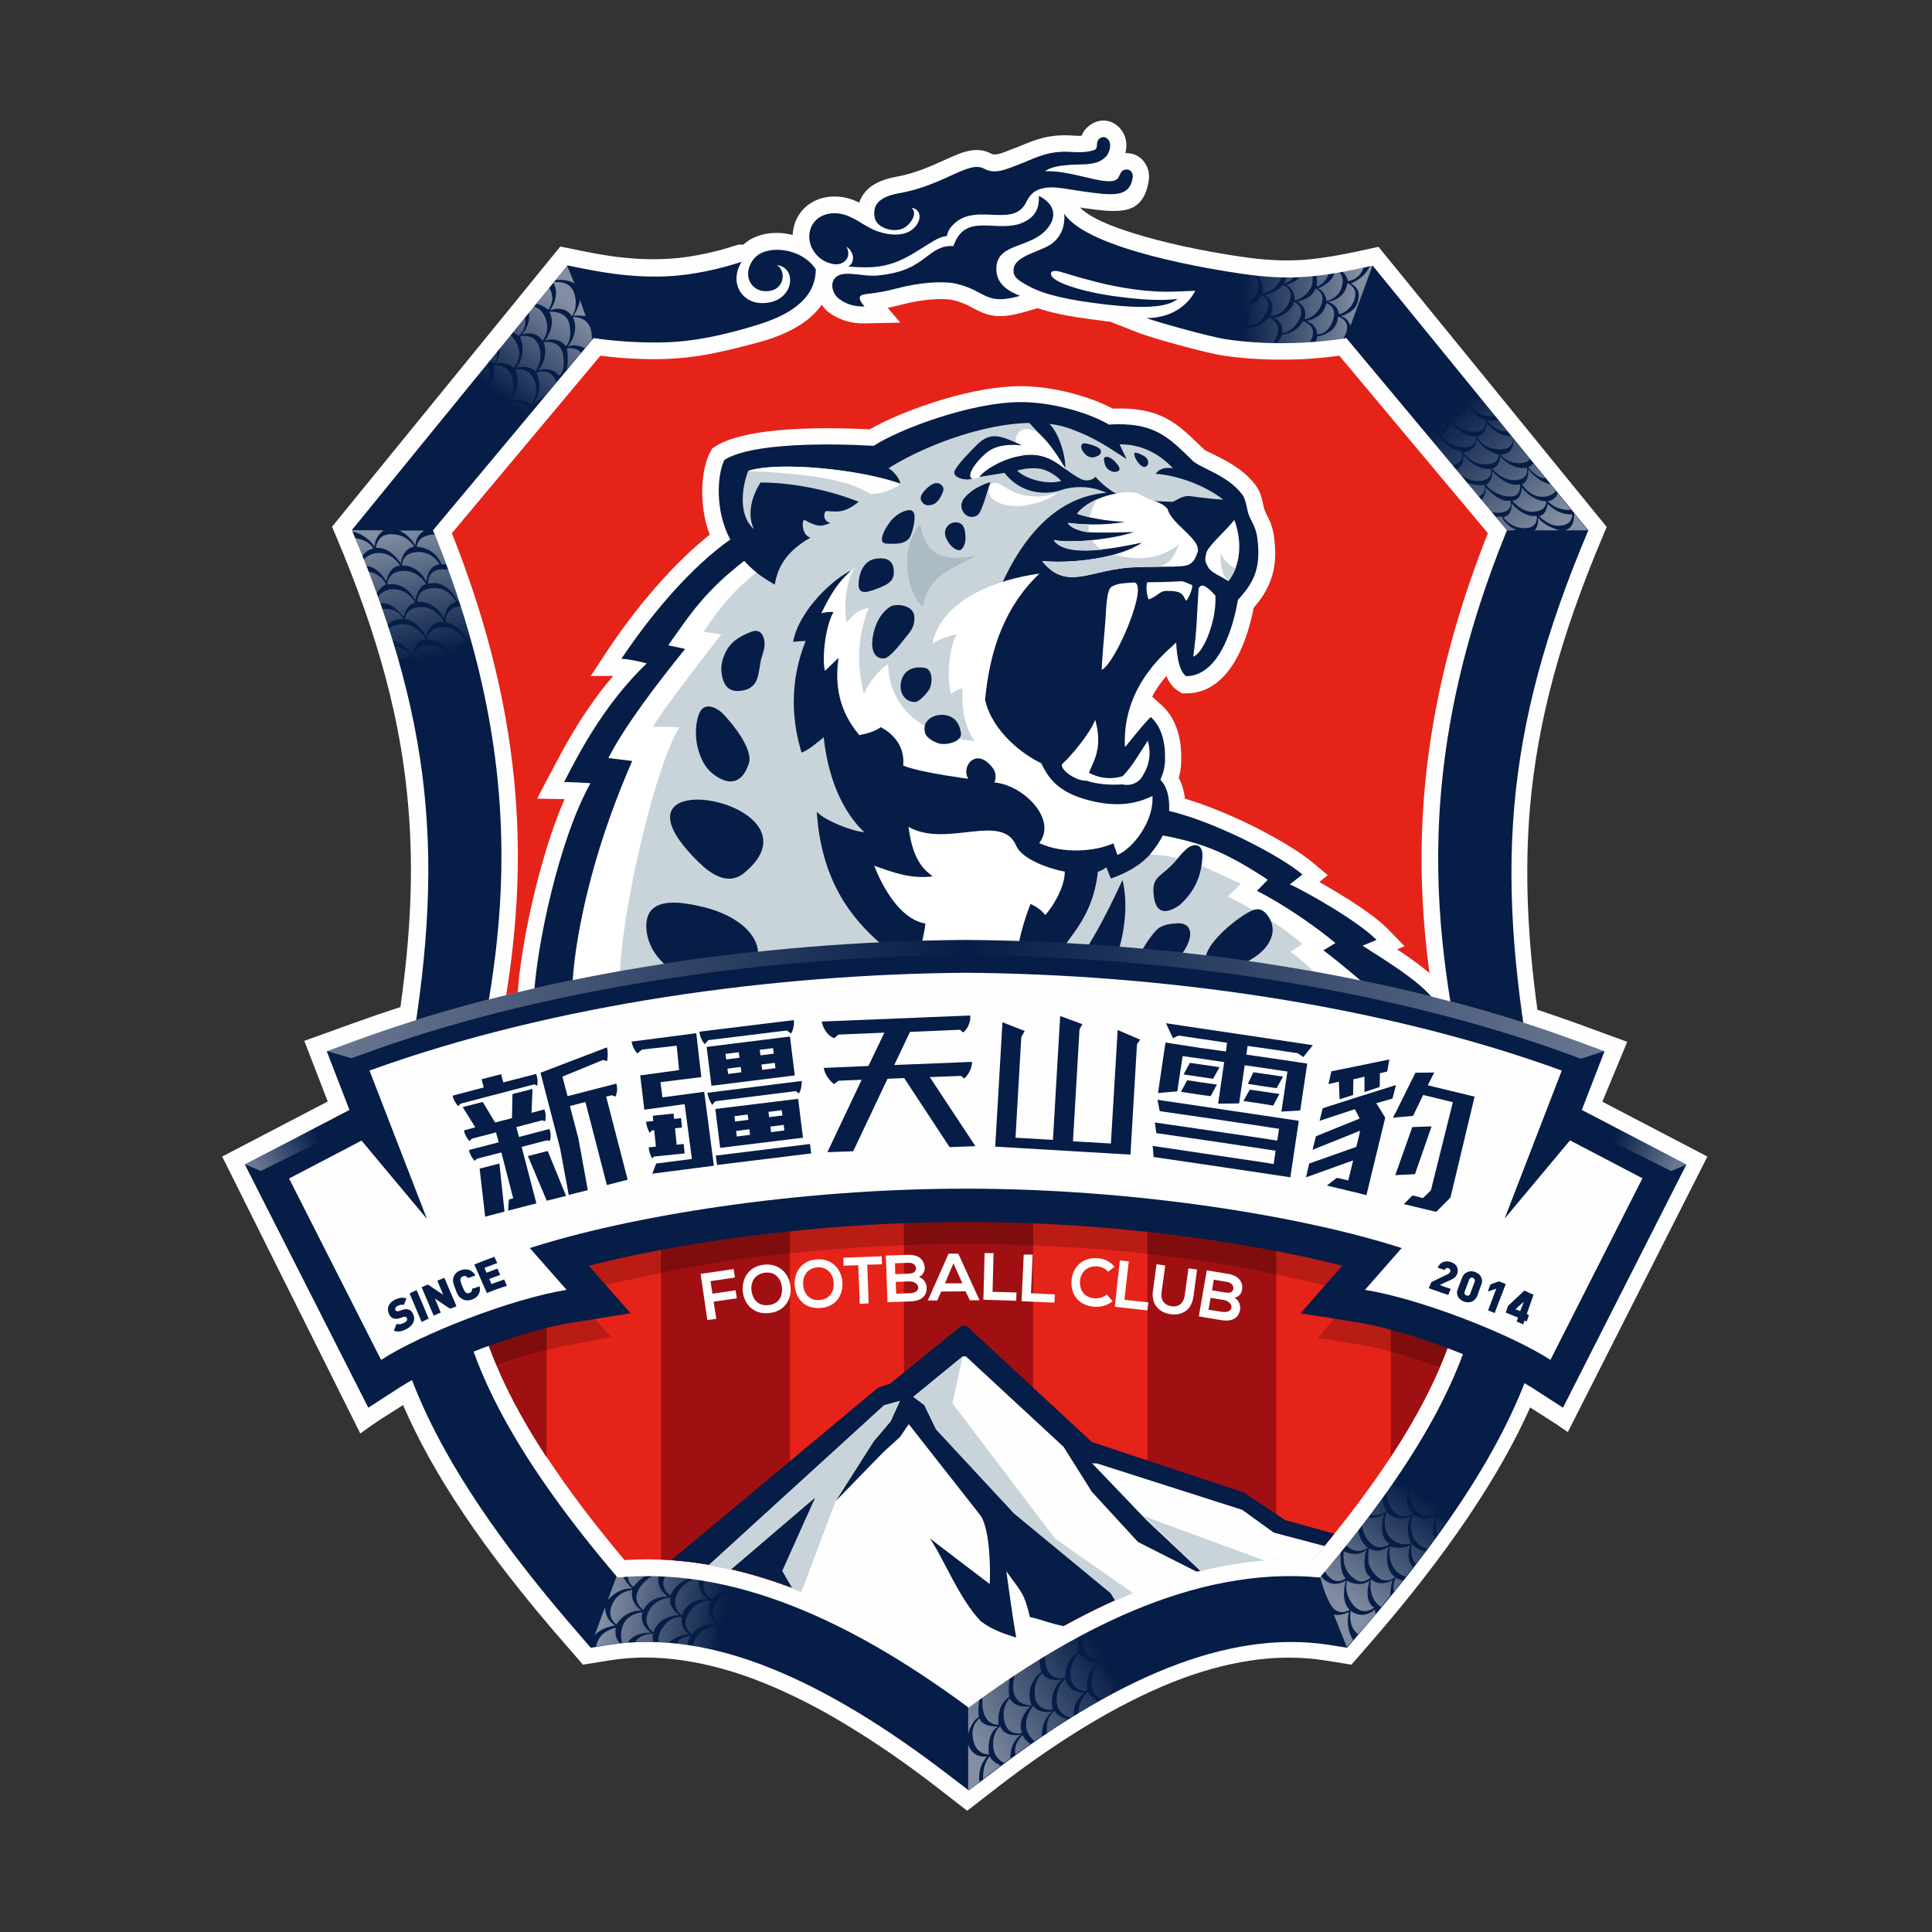 <svg version="1.1" xmlns="http://www.w3.org/2000/svg" xmlns:xlink="http://www.w3.org/1999/xlink" x="0px" y="0px"
	 viewBox="0 0 800 800" enable-background="new 0 0 800 800" xml:space="preserve">
<rect x="0" y="0" width="800" height="800" fill="#333333" stroke="none"/>
<g>
	<g>
		<path fill-rule="evenodd" clip-rule="evenodd" fill="#FEFEFE" d="M663.5,456.2l10.3-24.8l-20.2-7.4c-5.6-2-11.3-4-17-5.9
			c-4.1-30-5.3-56.9-3.1-83.4c3.1-35.8,12.6-71.1,30.2-112.7l1.6-3.8l-94.5-116l-4.1,0.9c-10.8,2.4-19.1,3.9-27,4.5
			c-7.8,0.5-15.5,0.2-25.1-1.2c-4.7-0.7-20.2-3-35.7-7.1c-13.4-3.5-26.7-8.1-31.7-13.4l1.1,0.2c15.2,2.1,25,3.4,27.4-11.4
			c0-0.1,0-0.2,0-0.2c0.3-2.1-0.1-4.4-1.2-6.3c-1.3-2.4-3.5-4.2-6.6-4.7l-0.1,0l-0.2,0c-0.5-0.1-1-0.1-1.6-0.1
			c0.1-0.5,0.2-1,0.3-1.5c0.4-2.9-0.2-6-2.3-8.5c-1.4-1.7-3.5-3.1-5.9-3.4h0c-2.3-0.3-4.6,0.2-6.9,1.9c-1.9,1.5-2.8,2.9-3.3,4.3
			c-1.2,0.1-2.7,0-4.3-0.1c-9.1-0.6-15.3,1.9-20.3,4c-0.7,0.3-1.4,0.6-2,0.8l0,0l-2.1,0.8h0c-4.4,1.8-7.1,2.8-8.6,2
			c-6.4-3.4-12.1-0.8-20,2.8c-5.2,2.3-11.6,5.3-19.5,6.7c-6,1.1-10,3.1-12.6,6c-1.3,1.5-2.2,3-2.7,4.7l-1.1-0.5
			c-1.9-0.9-3.9-1.5-5.9-1.8c-3.6-0.5-7.3-0.2-10.6,1.2c-3.6,1.5-6.6,4.2-8.4,8c-0.7,1.4-1.1,3-1.4,4.7c-0.1,0.6-0.1,1.2-0.2,1.8
			c-1.2-0.3-2.4-0.5-3.6-0.7c-5.4-0.6-10.7,0.4-14.6,3c-0.8,0.5-1.5,1.1-2.2,1.7h-2l-1.1,0.3c-4.4,1.5-10,3-16.1,4.1
			c-4.8,0.9-10,1.5-15.2,1.6c-6.6,0.2-12.6-0.3-18.6-1c-6-0.8-12.1-2-18.7-3.4l-4.1-0.8l-94.5,116l1.6,3.8
			c17.6,41.5,27.1,76.8,30,112.6c2.2,26.2,0.9,52.9-3.3,82.5c-6.8,2.2-13.5,4.5-20.1,6.9l-19.7,7.1l9.7,25.1l-43.7,22.8l57.2,114.7
			c7.1-5.3,11-7.5,17.7-11.8c12.1,28,32.6,59.4,67.1,99l7.4,8.5l11.2-1.8c9.9-1.6,20.1-1.5,30.6,0.1c10.6,1.6,21.4,4.6,32.4,9
			c11.5,4.6,23.4,10.6,35.5,18c12.2,7.4,24.5,15.9,36.9,25.5l12.5,9.7l12.5-9.7c12.4-9.6,24.7-18.1,36.9-25.5
			c12.1-7.3,24-13.4,35.5-18c11-4.4,21.8-7.4,32.4-9c10.5-1.6,20.7-1.6,30.6-0.1l11.2,1.8l7.4-8.5c33.2-38.1,54.4-70.6,66.6-98
			c4.8,3.1,9.8,6.1,15.6,10.2l57.8-114.1L663.5,456.2z"/>
		<path fill-rule="evenodd" clip-rule="evenodd" fill="#E62319" d="M294.8,146.4c-7.1,1.4-14.3,2.2-21.6,2.3
			c-5,0.1-9.8-0.1-14.5-0.4c-3.3-0.2-6.7-0.6-10.1-1l-61.5,73.5C228,323.3,213.7,394.2,203.3,446c-0.7,3.5-1.4,6.7-2.5,12.7
			c-5.2,27.2-9.9,51.7-3.6,80.4l0,0c6.3,28.5,23.4,61.7,61.4,106.9c26.4-1.8,52.3,4.2,76.8,14.5c23.6,9.9,45.8,23.7,65.7,38.1
			c19.9-14.4,42.1-28.2,65.7-38.1c24.4-10.2,50.4-16.3,76.8-14.5c37.9-45,55.1-78.2,61.4-106.7c6.4-28.7,1.8-53.3-3.2-80.6
			c-0.5-2.6-1.5-7.7-2.5-12.9c-10.1-51.8-23.9-122.7,16.8-225l-61.5-73.5c-7.4,1-14.9,1.6-22.4,1.6c-8.5,0.1-17.1-0.4-25.4-1.6
			c-3.3-0.5-9.7-2-16-3.7c-7.9-2.1-16-4.5-18.6-5.5l-12.5-4.9c-1.1-0.1-2.2-0.2-3.3-0.4c-7.3-0.9-13.7-1.8-19.2-3.1
			c-2.7-0.6-5.2-1.3-7.5-2.1l-5.2,1.5c-12,3.5-16.2,1.3-21.9-1.7c-2-1.1-4.4-2.3-7.9-3.1c-2-0.5-5.2-0.6-9-0.3
			c-3.9,0.3-8.2,1-12.6,2.2c-2.1,0.5-3.9,0.9-5.5,1.3l5.2,6.1l-14.6,0.3c-2.9,0.1-5.6-0.3-8-1c-2.5-0.8-4.7-1.9-6.8-3.4
			c-1.2-0.9-2.3-2-3.1-3.3c-1.8,2.5-4,4.7-6.5,6.6c-5.6,4.2-12.3,6.8-17.7,8.4C308.9,143.2,301.8,145,294.8,146.4"/>
		<g>
			<path fill-rule="evenodd" clip-rule="evenodd" fill="#A01012" d="M197.8,474.4h28.5v129c-16.3-24.8-25.1-45.6-29.2-64.3l0,0
				C192.1,516,194.1,495.7,197.8,474.4"/>
			<path fill-rule="evenodd" clip-rule="evenodd" fill="#A01012" d="M273.7,474.4h53.4v182.8c-17.3-6.4-35.2-10.6-53.4-11.4V474.4z"
				/>
			<path fill-rule="evenodd" clip-rule="evenodd" fill="#A01012" d="M374.4,474.4h53.4v206.2c-9.3,5.7-18.2,11.7-26.8,17.9
				c-8.5-6.1-17.4-12.2-26.7-17.8V474.4z"/>
			<path fill-rule="evenodd" clip-rule="evenodd" fill="#A01012" d="M475.1,474.4h53.4v171.4c-18.3,0.7-36.2,4.9-53.4,11.4V474.4z"
				/>
			<path fill-rule="evenodd" clip-rule="evenodd" fill="#A01012" d="M575.9,474.4h28.7c3.6,21.3,5.6,41.8,0.4,64.9
				c-4.2,18.6-12.9,39.3-29.1,63.9V474.4z"/>
		</g>
		<g>
			<path fill-rule="evenodd" clip-rule="evenodd" fill="#FEFEFE" d="M477.1,288.5l3.9,3.5c3.9,3.5,6,8,7.1,12.4c1,4,1.1,8,1,11.2
				c-0.1,2.7-0.5,4.8-1,6.5c1.2,2.2,1.9,4.6,2.3,6.8c0.1,0.6,0.2,1.2,0.2,1.8c8.1,2.4,17,6,25.2,9.9c11.7,5.6,22.3,12,27.7,16.5
				l6.3,5.3l-3.5,2.8c3.9,2.2,8.4,4.9,12.7,7.6c6.2,4,12.2,8.3,15.7,11.9l6.9,7.1l-3.1,1.3c7.3,4.8,14.5,10.1,19.2,15.5l9.7,11.2
				H214l0.3-7.1c0.5-11.6,3.7-30.8,8.7-49.7c3-11.3,6.6-22.6,10.8-32.1l-11.4-0.2l5.1-9.7l1.2-2.2c4.2-8,12.3-23.9,25.2-38.9l-9.3,0
				l7-10.6c6.7-10.1,14.6-20.4,23-29.6c6.2-6.8,12.7-13.1,19.3-18.3c-1.8-4.7-2.7-9.5-3-14.1c-0.6-8,0.8-15.6,3.1-19.9l0.9-1.7
				l1.5-1c5.7-3.5,15-5.5,25.4-6.5c12.6-1.2,27.1-1,38.3-0.4c6.5-3.8,18.3-8.9,31-12.6c10.8-3.2,22.4-5.4,32.4-5.3
				c6.3,0.1,13.6,1.1,20.6,3c6,1.6,11.8,3.7,16.7,6.3c19.4-0.8,26.4,6,35.4,14.6l2.1,2l0.4,0.5l4.1,2c5.4,2.7,12.2,6.1,17.2,12.7
				c1.9,2.6,2.6,5.5,3.1,8.2c0.1,0.6,0.3,1.2,0.4,1.6c0.2,0.6,0.6,1.4,1,2.3c1.2,2.3,2.4,4.8,3,8.8c1.1,7.8,0.5,13.5-1.4,18.5
				c-1.6,4.3-4,7.8-7,11.3c-1.5,8-4.4,17.2-9,24.1c-4.5,6.6-10.5,11.2-18.6,11.3l-2.1,0l-1.7-1.1c-2.2-1.4-3.7-3.6-4.7-6.1
				C480.9,282.3,478.8,285.1,477.1,288.5"/>
			<path fill-rule="evenodd" clip-rule="evenodd" fill="#061D47" d="M465.8,309.1l0.3,0c2-2.4,7-8.9,10.4-12.2
				c5.5,4.9,6.1,13,5.9,18.3c-0.2,4.1-1.4,6.4-1.9,7.7c3.9,4,3.7,10.5,3.6,12.9c19.1,4.5,46,18.5,55.2,26.3l-5.2,4.1
				c5.2,2.2,28.2,15.1,35.9,23l-5.8,2.4c9.8,6.3,22.2,13.8,28.6,21.2H221.1c0.9-20.1,10.2-64.9,23.4-88.5c-4.1-0.3-7-0.4-10.9-0.5
				c4.2-8,15.3-31.1,34.2-49.1c-2.3-0.7-8.1-1.9-10.5-1.9c12.5-18.7,28.8-37.9,45.1-49.4c-6.4-11.7-5.5-27-2.4-33
				c11.2-7,42.4-6.9,61.8-5.8c9.6-6.4,40.1-18.3,61.6-18.1c11.1,0.1,26.1,3.7,35.8,9.3c19.2-1.2,25,5.8,33.9,14.2
				c2.5,3.6,14.8,6.1,21.3,14.8c1.4,1.8,1.8,5.2,2.4,7.5c0.9,3.2,3.2,5.5,3.8,10.3c1.8,13.1-1.8,19-8,25.8
				c-2.3,13.4-8.5,31.4-21.4,31.6c-3.9-2.6-4-12.6-4.2-14C485.1,268.4,464.6,282.7,465.8,309.1"/>
			<path fill-rule="evenodd" clip-rule="evenodd" fill="#C9D4DA" d="M355.6,207.8c-6.1,4.7-8.2,4.1-13.6,3.8c-1.1,1.2-1.2,4,1.8,5
				c-3,0.9-4.1,2.4-10.9-1.4c-1.1,1.3-0.5,6.7,2.7,7.4c-9,5.2-13.4,11.1-14.8,19.5c-7.4-4.4-10.5-7.1-12.7-9.8
				c-7.3,5.7-19,15-30.9,35c2.4,0,4.2,0.7,6.8,1.3c-5.6,8.7-25.6,31.3-31.8,45.1c3.4-0.2,6,0.1,9.8,1.1
				c-10.9,25.6-25.3,68.8-25.1,98.2h115.4c11.3-3.8,14.5-17.5,13.6-21.2c-14.6-12.2-25.9-28.4-27.7-55.7c3.3,3.7,14.6,8.1,19.7,8.5
				c-12.1-11.4-15.8-29.2-16.8-39.3c-1.9,1.5-6.6,5.6-9.2,6.3c-7.5-24.7,0.3-42.2,1.7-46.2c-1.1,0-3.7,0.2-5.2,0.4
				c2.5-13.5,17.4-26.6,23.8-29.4c0,0.1-4.6,14-3.2,26.9c1.3,11.3,5.9,24.5,7.2,26.4c9.9,14.7,34.3,26.9,54.6,20.1
				c-9-10.3-5.7-41.1-1.7-53.2c7.3-22.2,22.3-52.5,52.2-52.7c5.8,3.7,18.5,3.6,24.3,3.9c1.1-0.3,3.7-2.6,6.9-2.4
				c5.6,0.8,11.8,1.4,14,1.5c-7.1-5.7-18.7-10.1-28-10.7c1.9-2.5,4.5-2.7,7.2-2.3c-9.1-9.7-18.7-9.9-22.1-9.9l2.9,6.1
				c-8.1-5.2-12.9-8.7-23.1-12.5c-22.1-8.2-58.6,5.5-75.5,16.3c1.7,0.8,4.4,3.8,5,6.4c-14.4-5-47.6-9.8-63.1-5.3
				c-2.6,6.7-4.2,18.4,2.4,24.1c-1.5-2.9-3.2-9.8,2.7-19.3C329.7,199.8,345.3,203.6,355.6,207.8"/>
			<path fill-rule="evenodd" clip-rule="evenodd" fill="#FFFFFF" d="M340.1,253.9c1.9-0.4,3.6-0.7,5-0.4c-3.7,6.6-4.7,20.3-3.5,24.3
				l5.6-5.4c-2.5,17.2,4.4,26.8,8.6,32c3.6-0.7,6.8-1.7,8.9-3.3c4.2,2.2,10.1,7.1,9.3,15.9c7.8,3.2,28,5.6,38.6,7.1
				c11.8,1.6,25.2,15.4,17.7,25c9.6,4.5,23.1,3.6,30.7,0.1l1.7,4.8c6.2-2.5,15.2-13.8,14.5-24.4c-4.1,1.9-12.8,5.9-28.4,1.2
				c-11.8-3.6-15-9.5-17.7-14.8c-6.6-3-20.1-12.6-23.2-26.2c2-21,8.2-38.6,22.5-52.3c-16.7,2.3-40.3,10.2-44.3,29
				c3.2-2,6.6-3.3,10.1-3.8c-3,4.3-4.4,18-2.4,24.8c1.7-1.7,3.2-2.2,4.7-2.5c-0.3,5.1,0.1,15.3,5.1,21.9c-14.8-1.4-35.1-9-35.9-32
				c-5.7,4.3-8.9,9.6-10,12.6c-2.1-9-3.8-21.3,2-35.8c-4.9,0.9-6.2,3-9.2,6.1c-0.9-4.7-0.8-17.4,3.7-22.8
				C346,240.7,341.6,251.1,340.1,253.9"/>
			<path fill-rule="evenodd" clip-rule="evenodd" fill="#FFFFFF" d="M494.1,271.9c4.3-1.5,9.4-14.5,9.2-24.2c0-0.9,0.1-1-0.5-1.6
				c-1.2-1.2-1.5-1.8-3.8-3.3c-1.4-0.9-2.6,0.2-2.7,1.1C495.6,254.3,495.7,260.3,494.1,271.9"/>
			<path fill-rule="evenodd" clip-rule="evenodd" fill="#FFFFFF" d="M475.6,248.2c4-1.2,4.4-3.9,8.4-3.5c6.3,0,5.8,2.3,7.2,4.1
				c1.2-1.5,2.7-5.2,2.5-6.5c-2.2-0.8-3.4-1.8-5.3-1.6c-4.7,0.3-9.7,0.4-13.3,0.4C474.7,241.6,474.4,245.1,475.6,248.2"/>
			<path fill-rule="evenodd" clip-rule="evenodd" fill="#FFFFFF" d="M460.5,242.8c-2.5,1.3-2.3,9-2.9,15.6c-0.7,8.1-1.3,15.4-1.4,19
				c6-3,19.9-36.4,13.2-36.2C466.4,241.5,463.4,241.3,460.5,242.8"/>
			<path fill-rule="evenodd" clip-rule="evenodd" fill="#FFFFFF" d="M475.3,306.7c-3.8,5.6-5.7,9.6-10.4,14.7
				c-4.1,1.2-8.8,1.3-14-1.4c1.6-4.3,6-10.1,2.6-21.9c-2.4,6-10,14.9-13.4,18c-1.6,1.4,2,4.2,2.9,4.8c2.1,1.3,4.3,2.4,6.9,2.4
				c5,1.6,10.5,1.8,14.7,1.5c3.8,0.8,6.3-0.7,7.8-2.4C474.9,318.8,477.2,313.8,475.3,306.7"/>
			<path fill-rule="evenodd" clip-rule="evenodd" fill="#FFFFFF" d="M508.6,240.6c5.4-6.7,5.7-16.9,2.5-25.3
				c-2.6,3.5-10,10-11.4,13.1c-1.1,3.5-0.6,4.4,0.6,6.5C501.7,237.3,504.9,238.2,508.6,240.6"/>
			<path fill-rule="evenodd" clip-rule="evenodd" fill="#C9D4DA" d="M508.6,240.6c1.2-1.2,2.4-3.7,3-5.2c-2.8-1.4-5.1-3.7-6.2-6.4
				C505.2,237.2,507,238.5,508.6,240.6"/>
			<path fill-rule="evenodd" clip-rule="evenodd" fill="#061D47" d="M462.8,204.8c-4.1-2.1-8.2-6.1-9.2-7.4
				c-0.5,0.8-3.1,2.4-6.1,0.9c-5.7-2.9-9.6-7.4-15.1-9.2c-9.9-3.3-23.6,3.8-26.9,8.4l10.4-1.7c6.8,8.7,17,9.4,23.6,7.1
				c4.1-1.4,10.4-1.9,16.2,0.2c9.5,3.4,10,4.5,9.8,3.8C465.3,206.4,464.2,205.5,462.8,204.8"/>
			<path fill-rule="evenodd" clip-rule="evenodd" fill="#ABBCC4" d="M381.1,217.1c-8.4,8.9-6.4,27.7,1,34.1
				c2.7-13.6,12.1-15.3,22-21.1c-3.9,0.9-12.7,1.9-17-1.4C383.7,226.3,382.1,223,381.1,217.1"/>
			<path fill-rule="evenodd" clip-rule="evenodd" fill="#FFFFFF" d="M438.1,204c-4.2,3.1-7.8,4.1-11.6,4.9
				c-8.1,1.8-15.7-0.4-16.9-4.6c-1-3.4,1.6-5.6,4.9-3.6c1.7,1,5.8,4.2,11.8,4.7C431.9,205.9,433.2,205.4,438.1,204"/>
			<path fill-rule="evenodd" clip-rule="evenodd" fill="#FFFFFF" d="M373,200.4c-3.8,2.7-8.7,4.2-12.5,4.1
				c-3.7-1.5-9.1-7.8-50.8-9.5C321.8,190.9,357,194.3,373,200.4"/>
			<path fill-rule="evenodd" clip-rule="evenodd" fill="#FFFFFF" d="M308.2,232.3c-14.9,11.9-21.3,20.4-31.5,34.9l7,1.5
				c-11.9,14.8-23.9,30.3-31.8,45.2l9.9,1.2c-8.5,19.3-23.7,59-24.8,97.9h20.2c-3.8-19,12.9-94.1,24.1-111.8
				c-2.8-0.3-7.5-0.1-10.9-0.3c4.3-7.8,28.3-38.2,28.3-38.2l-7.3-1.1c6.7-10.2,11.9-16.5,21.8-24.6
				C311,235.2,310.4,234.7,308.2,232.3"/>
			<path fill-rule="evenodd" clip-rule="evenodd" fill="#C9D4DA" d="M421.2,194.9c3.3,3.3,12,6,18.2,4.3c-1.5-2.1-5.9-4.7-8.7-5.1
				C428.3,193.6,423.5,194,421.2,194.9"/>
			<path fill-rule="evenodd" clip-rule="evenodd" fill="#FFFFFF" d="M441.2,194.3c-6.7-12.1-11.3-16-14.8-16.5
				c-5.2-0.8-6.1,3.4-5.7,6c-13.1-0.8-19.4,7.6-19.6,12c-0.1,2.3,1.7,3.2,4.4,1.7c1.5-2.6,9.1-7,15-8.3
				C423.9,188.5,431.5,186,441.2,194.3"/>
			<path fill-rule="evenodd" clip-rule="evenodd" fill="#C9D4DA" d="M571.3,413c-8.6-8-17.7-14.9-23.4-19.5l5-3
				c-9.8-8-20.8-15.6-32.5-21.6l4.5-4.6c-10.5-7.3-30.6-16.4-43.4-18.3c-5.1,10.5-13.5,14.9-21.5,17.8l-1.9-4.7
				c-0.8,0.6-1.7,1.3-3.5,1.9c-3,27.5-22,30.7-21.9,52h127.2H571.3z"/>
			<path fill-rule="evenodd" clip-rule="evenodd" fill="#FFFFFF" d="M571.3,413c-9.3-8-15.8-13.9-23.4-19.5l5-3
				c-7.9-6.7-21.9-16.3-32.5-21.6l4.5-4.6c-18.1-12.1-28-15.4-43.4-18.3c-1.1,2.3-3.7,5.9-5.3,7.8c14.1,0.5,23.8,5.7,37.6,12.2
				l-5.4,5.2c16.6,8.3,25.7,15.1,30.9,19.7l-4.9,3.2c10.3,7.7,14.2,13.4,18.2,18.9H571.3z"/>
			<path fill-rule="evenodd" clip-rule="evenodd" fill="#FFFFFF" d="M386.2,362.9c-2.4-2.1-8.1-5.1-10-20.5
				c15.8,8.9,38.6-6.2,44.6,7.8c2.8,6.6,17.4,10.4,20.1,10.7c0.1,6.5-5.3,15.1-8.1,18c-1.6-2.2-4.1-3.7-6.1-4.6
				c-5.4,14.1-6.9,24.6-5.9,38.7h-50.2c7-5.5,11.3-20.5,12.6-30.6c-8.4-1.2-16.2-11.1-21.2-23.9C370.1,361.3,376.9,364,386.2,362.9"
				/>
			<path fill-rule="evenodd" clip-rule="evenodd" fill="#061D47" d="M370.1,237.5c-0.2,3.5-3.1,4.6-5.7,5.8c-3.6,1.3-9.1,4-8.9-1.5
				c0.2-4.7,2.2-10,7.6-10.5C367.9,230.7,370.3,232.6,370.1,237.5"/>
			<path fill-rule="evenodd" clip-rule="evenodd" fill="#061D47" d="M398.5,211.3c-1.7-3.9,2.3-6.6,3.7-7.8c2.3-1.9,6.8-3.7,7.9-3.8
				c-1.1,2.9-3.4,12-5.1,13.4C403.1,214.7,399.9,214.4,398.5,211.3"/>
			<path fill-rule="evenodd" clip-rule="evenodd" fill="#061D47" d="M384.5,285.9c-0.8,1.1-3.7,4.8-5.8,4.8
				c-4.8-0.2-6.9-5.1-5.2-9.7c1.5-4,5.3-5.1,9.3-4.5C386.3,277,386.4,283.2,384.5,285.9"/>
			<path fill-rule="evenodd" clip-rule="evenodd" fill="#061D47" d="M378.6,255.3c0.3,4.4-1.7,6.3-4.2,9.4c-1.7,2.2-5.9,7.5-8.1,7.9
				c-4.5,0.5-5.6-4-5-8.2c0.8-5.8,3.4-10.6,7.2-13.1C370.8,249.7,378.3,250.4,378.6,255.3"/>
			<path fill-rule="evenodd" clip-rule="evenodd" fill="#061D47" d="M383.8,202.2c-4.2,3.9-2.1,5.6-1.4,6.3c1.1,1.2,3.6,0.8,5-0.2
				c1.5-1.2,2.1-2.5,2.7-3.8c1.1-2.2,0.3-3-0.1-3.5C389.1,200,387.2,199,383.8,202.2"/>
			<path fill-rule="evenodd" clip-rule="evenodd" fill="#061D47" d="M396.1,216.3c3.7,0.2,3.6,4.7,3.7,6.3c0.1,2.8-1.3,5-2.3,5.2
				c-2.9,0.3-6.2-4.5-6.2-6.9C391.1,218.7,393,216.1,396.1,216.3"/>
			<path fill-rule="evenodd" clip-rule="evenodd" fill="#061D47" d="M431.2,180.4c-1.7-1.6-4-4.3-5.4-5.7c2.4-1.3,4.6-0.8,6.6-0.4
				c4.5,0.9,8.9,12.9,8.7,19.5C438.3,189.3,435.2,184.3,431.2,180.4"/>
			<path fill-rule="evenodd" clip-rule="evenodd" fill="#061D47" d="M367.1,225.1c-4.8-0.2,0.7-8.3,2.1-9.8c3.6-3.9,7.6-4.6,8.6-3.7
				c1.2,1,0.9,2.7,0.8,4.3c-0.3,2.7-1.4,6.3-2.3,7.2C374.6,224.9,372.4,225.4,367.1,225.1"/>
			<path fill-rule="evenodd" clip-rule="evenodd" fill="#061D47" d="M389.5,308c-1.8-0.3-5.9-2.1-6.5-4.7c-1.1-4.7,2.9-7.5,7.7-7.3
				c4.4,0.5,6.5,3.1,7.2,7.4C398.5,306.9,392.7,308.5,389.5,308"/>
			<path fill-rule="evenodd" clip-rule="evenodd" fill="#061D47" d="M471.5,191.8c2.1,2.5,3.1,1.3,3.5,1c0.7-0.6,0.5-2.1,0-2.8
				c-0.6-0.9-1.3-1.2-2.1-1.6c-1.2-0.7-2.7-1.1-3-0.9C469.4,187.8,469.8,189.8,471.5,191.8"/>
			<path fill-rule="evenodd" clip-rule="evenodd" fill="#061D47" d="M449.2,187.9c2.3,2.4,4.4,1.3,5.3,0.9c1.4-0.6,1.7-2,1.1-2.7
				c-0.7-0.9-1.7-1.2-2.7-1.6c-1.7-0.6-3.9-1.1-4.4-0.9C447.4,184.1,447.3,185.9,449.2,187.9"/>
			<path fill-rule="evenodd" clip-rule="evenodd" fill="#061D47" d="M462.7,192.3c2.1,2.7-0.2,3-0.8,3.1c-1,0.2-2.7-0.6-3.4-1.4
				c-0.8-0.9-0.9-1.5-1.1-2.2c-0.3-1.2-0.5-2.3,0.2-2.5C458.9,188.7,461,190.1,462.7,192.3"/>
			<path fill-rule="evenodd" clip-rule="evenodd" fill="#061D47" d="M423.2,184.4c-8.6-3.8-12.8-6.1-18.8-0.1
				c-1.9,1.9-8.6,8.6-9.2,11c-0.6,2.5,4.6,3.9,7.4,2.9c-2.2-0.7-0.1-5.4,5.4-10.3C411.2,185,415.8,183.7,423.2,184.4"/>
			<path fill-rule="evenodd" clip-rule="evenodd" fill="#061D47" d="M403.8,324.8c-5.2-2.2-4.3-8.3-1-10.2c2.1-1.2,5.1-0.7,8.2,3.3
				c1.5,1.9,1.5,4.3,0.8,6C411.5,326.8,405.7,326.7,403.8,324.8"/>
			<path fill-rule="evenodd" clip-rule="evenodd" fill="#061D47" d="M309.2,285.5c4.7-1.8,4.8-6.1,5.6-10.6c0.4-3.1,1.5-4.5,1.8-7.7
				c0.1-2.9-1.1-7.3-5.5-5.6c-4.2,1.6-8.2,3.8-10.4,8c-1.3,2.5-2.2,5.3-2,8.2C299.3,284.8,302.6,287.5,309.2,285.5"/>
			<path fill-rule="evenodd" clip-rule="evenodd" fill="#061D47" d="M310.1,316.1c1.9-5.9-7.1-17-11.3-21.1c-2.7-2.3-7.6-4.6-9.5,1
				c-2.9,8.5,0,19.7,5.6,24.2C301.5,325.5,307.2,324.9,310.1,316.1"/>
			<path fill-rule="evenodd" clip-rule="evenodd" fill="#061D47" d="M287.5,355.2c3.8,3.9,12.5,12.9,20.6,6.3
				C343.5,332.5,247.2,313.7,287.5,355.2"/>
			<path fill-rule="evenodd" clip-rule="evenodd" fill="#061D47" d="M291.8,375.7c-5.4-1.1-26.4-7.3-24,10.3
				c0.7,5.1,3.4,9.6,7.2,13.1c5.6,5.2,13.5,8.3,20.8,8.2C320.1,406.8,321.1,383.4,291.8,375.7"/>
			<path fill-rule="evenodd" clip-rule="evenodd" fill="#061D47" d="M477.6,368.8c-0.1-5.5,3-6,7.1-10.1c2.9-2.7,3.8-4.8,6.9-7.4
				c2.9-2.3,6.6-1.9,6.3,3.4c-0.4,7.5-2.8,14.2-9.6,20.2C481.2,379.7,477.8,376.9,477.6,368.8"/>
			<path fill-rule="evenodd" clip-rule="evenodd" fill="#061D47" d="M431.3,413c9.4-8.5,16.3-11.4,33.5-48.6
				c4.4,18-4.1,43.6-13.9,48.6H431.3z"/>
			<path fill-rule="evenodd" clip-rule="evenodd" fill="#061D47" d="M486.4,382.4c-1.1,0.1-5.2,0.3-7.5,2.7
				c-6.2,6.5-11.9,19.1-7.9,20.3c3.3,1,7.7-0.5,12.1-4c2.7-2.2,5.6-5.1,7.4-8C494.7,386.6,493.2,381.5,486.4,382.4"/>
			<path fill-rule="evenodd" clip-rule="evenodd" fill="#061D47" d="M499.9,394.2c2.1-5,9.3-11.6,15.3-15.4
				c3.8-2.3,7.1-4.3,10.5,1.5c3.3,5.7-0.1,12.1-6.3,16.1C509.7,402.9,494.3,407.6,499.9,394.2"/>
			<path fill-rule="evenodd" clip-rule="evenodd" fill="#FFFFFF" d="M446,212.7c3.2,1.3,11,3,19.8,3.4c-10.1,1.8-19.1,0.9-23.6,0.4
				c0.7,1.8,5.3,3.9,10.6,4c7.4,0.1,14.1-0.1,16.7-0.2c-7.9,2.8-25,4.8-33.2,3.3c5.2,7.7,26.6,3.1,36.6,1.1
				c-9.5,6.5-29.3,8.8-41.4,7.6c10.3,12.9,20.3,3.2,38.2,2.6c13.8-0.5,20.7,0.2,22.9-1.3c1.6-1,2.4-2.2,3.4-5.3
				c0.9-5.4-10.9-11.2-12.5-17.5c-2.7-3.4-7-3.1-12.3-6.5C465.5,202.6,451.6,205.6,446,212.7"/>
			<path fill-rule="evenodd" clip-rule="evenodd" fill="#C9D4DA" d="M446,212.7c1.2,0.5,3,1,5.2,1.5c0.6-2.8,1.9-5.5,3-7.5
				C450.9,208.2,447.9,210.2,446,212.7 M450.8,217.2c-3.6-0.1-6.6-0.4-8.6-0.6c0.6,1.6,4.3,3.4,8.8,3.9
				C450.8,219.4,450.7,218.3,450.8,217.2 M452.2,223.7c-6,0.6-12,0.7-15.9,0c3,4.5,11.5,4.8,20.1,3.9
				C454.4,226.5,453.1,225.1,452.2,223.7 M461.6,229.6c6.2,1.8,17.3,3.5,26.6-4.3c-2.4,6.4-4.9,8.6-8.5,9.4c-2.8,0-6.2,0.1-10,0.2
				c-17.9,0.6-27.9,10.3-38.2-2.6C439.8,233.1,451.8,232.3,461.6,229.6"/>
		</g>
		<path fill-rule="evenodd" clip-rule="evenodd" fill="#061D47" d="M273.1,141.8c13.7-0.1,27.1-3.1,40.9-7.4c9.6-3,23.8-9,23.8-22.9
			c-6.1-9.2-20.5-10.2-25.3-4.7c-5.7,6.4-1.9,14.7,6,13.7c6.4-0.8,7.1-8.5,3.2-10.7c0,0,0.1,0,0.1,0c5.2,0.6,6.7,6.2,4.2,10.5
			c-1.7,2.9-5.2,5.3-10.6,5.2c-8.6-0.1-13.5-8.8-8.3-17.1c0,0,0,0,0,0c-8.2,2.7-20.4,5.8-33.3,6.1c-14,0.3-25.4-1.8-38.8-4.6
			l-89.3,109.6c35.8,84.5,38.6,143.7,21.5,232.8c-12.3,64.3-22.2,115.5,72.5,224.3l4.9,5.7l7.5-1.2c21.3-3.3,43.6,0.3,66.6,9.5
			c23.9,9.5,48.7,24.9,74.1,44.4l8.4,6.4l8.4-6.4c25.3-19.5,50.1-34.9,74.1-44.4c23-9.1,45.3-12.8,66.6-9.5l7.5,1.2l4.9-5.7
			c94.3-108.4,84.8-159.6,72.9-224c-16.6-89.2-13.7-148.5,22.1-233l-89.3-109.6c-22.3,5-34.3,6.3-54.6,3.3
			c-9.5-1.4-63.2-9.6-73.1-24.8c0.5,7-2.9,10.6-4.9,12.2c-4.4,3.5-15.6,5-16.1,10.8c-0.3,2.9,1.3,4.3,6.1,6.9
			c6.9,3.8,17.2,5.9,31.4,7.6c20.3,2.4,27.2,0.4,30.4-2.2c-7.3,0.8-14.7,0.4-26.5-1.2c-11-1.5-24-5.1-25.7-8.4c-0.4-0.8-0.6-2.2,2-2
			c2,0.2,6.9,2.1,13.4,3.7c8.9,2.5,20.6,4.8,32.1,4.9c4.7,0,8.2-0.3,12-0.4c0,0-4.8,11.3-20.2,11.3c4.2,1.6,26.3,7.8,33.1,8.8
			c16.5,2.4,33.6,2,49.7-0.5l66.5,79.6c-45.5,111.3-25.2,185.3-15.5,238c10.4,56.1,18.7,100.9-62,195.6
			c-52.8-5-104.3,23.5-145.4,53.9c-41.1-30.4-92.6-58.9-145.4-53.9c-80.9-95-72.3-139.8-61.6-195.7c10.1-52.6,30.8-126.5-14.8-237.9
			l66.5-79.6C254.7,141.3,263.9,141.9,273.1,141.8 M425.2,83.2l-0.3,0.6c-5.7,11.4-22.3-1.3-31.4,10.6c-1.2,1.5-1.2,2.8-1.4,3.3
			c-0.8,0.2-1.9,0.2-4.1,1.3c-8.3,4.4-15.7,11.8-29.3,11.7c-2.6,0-5.2-0.1-7.6-0.4c2.1-0.7,2.4-3.4,1.9-4.9
			c-0.4-1.3-1.5-2.8-2.5-3.2c0.8,1.3,1.1,3.5,0.2,4.9c-2.2,3.4-6.4,2.5-9.3,1c-4.8-2.6-6.8-7.6-6.2-11.5c1.2-8.1,10-10,16.6-6.9
			c3.7,1.7,4,2.3,8.6,4.8c4.6,2.4,12.4,4.1,17,0.8c4.3-3.1,4.7-8.5,0-9.3c0,0,0,0,0,0c2.4,1.9,0.5,5.8-2.3,7.9
			c-4,3-12.1,0.8-12.9-3.8c-0.9-4.9,1.3-8.5,10.1-10.1c18.5-3.2,28.7-13.6,35.1-10.2c4.8,2.6,9,0.4,16.5-2.5
			c4.7-1.9,10.5-5,19.3-4.4c4,0.3,7.2,0.1,9.7-0.7c2.4-0.8,0.3-3.3,2.5-4.9c1.4-1,2.6-0.5,3.5,0.5c1.6,1.9,0.5,5.5-0.9,7
			c-4.8,5-12,2.2-21.1,4.3c-1.7,0.4-3.1,1-4.2,1.8c9.3-0.3,19.1,3.7,25.5,4.1c3.7,0.3,4.8-0.8,5.4-2.5c0.9-2.2,2.3-2.4,3.3-2.3
			c1.7,0.2,2.4,2,2.1,3.5c-1.3,8.3-8.8,7.2-20.3,5.6c-9.2-1.3-13.2-2.6-18.4-0.9C428.7,79,426.8,80.1,425.2,83.2 M394.8,101.9
			c4.9-14.5,18.3-5,28.9-9.8c5.6-2.6,6.6-6.5,6.5-11c7.3,3.8,7.1,9.2,3.5,13.5c-6.8,8.3-20.3,5.9-21.1,15.8
			c-0.7,7.9,6.6,10.8,9.8,12.1c-14.6,4.2-14-2.1-26.4-5c-5.2-1.2-14.8-0.7-24.9,2c-9.5,2.5-13.4,1.9-14.6,2.9
			c-0.8,0.6-0.9,1.8,1.5,4.5c-4.4,0.1-7.7-1-10.6-3.2c-3-2.2-4.2-7.6-0.3-9.6c3.7-1.9,10.6,0.5,16.1,0c11.5-1.1,15.9-4.4,20.1-7.5
			C386.9,103.9,389.7,101.6,394.8,101.9"/>
		<path opacity="0.2" fill-rule="evenodd" clip-rule="evenodd" d="M605,539.3c-1.9,8.4-4.7,17.3-8.8,26.8c-12-4.3-24-7.8-33.2-9.3
			l-17.4-2.8l15.9-18.6c-17.7-4.5-44.5-10.7-67.6-13.9c-29-4-61.3-6.4-94.1-6.4c-32.7,0-65,2.5-94.1,6.4c-23.1,3.1-51.2,9.6-69,14
			l16.3,18.1l-16.4,3.2c-8.7,1.4-19.9,4.5-31.2,8.4c-3.9-9.2-6.6-17.8-8.4-26.1l0,0c-6.3-28.7-1.6-53.2,3.6-80.4
			c1.1-6,1.8-9.2,2.5-12.7c1.6-7.7,3.2-15.9,4.7-24.5c19.3-4.8,38.9-8.8,58.7-12c45.1-7.4,90.8-10.9,133.1-11.2h0.1
			c42.3,0.3,88,3.9,133.1,11.2c20.8,3.4,41.6,7.7,61.8,12.8c1.4,8.2,3,16.1,4.4,23.5c1,5.3,2,10.4,2.5,12.9
			C606.8,486,611.4,510.6,605,539.3z"/>
		<g>
			<path fill-rule="evenodd" clip-rule="evenodd" fill="#061D47" d="M399.9,389.2c42.3,0.3,88,3.8,133.1,11.2
				c40.8,6.7,81.2,16.5,118.3,30.1l13.1,4.8l-9.4,24.3l43.3,22.6l-51.1,100.7l-12.7-8.2c-7.8-5-20.8-11.1-34.7-16.3
				c-13.1-5-26.7-9-36.9-10.7l-24.4-3.9l17.3-19.7c-17.7-4.5-38.8-8.5-61.9-11.7c-29-4-61.3-6.4-94.1-6.4c-32.7,0-65,2.5-94.1,6.4
				c-23.1,3.1-44.2,7.2-61.9,11.7l17.3,19.7l-24.4,3.9c-20.4,3.3-54.2,15.8-71.5,27l-12.7,8.2l-51.1-100.7l43.3-22.6l-9.4-24.3
				l13.1-4.8c37.1-13.5,77.5-23.4,118.3-30.1c45.1-7.4,90.8-10.9,133.1-11.2H399.9z"/>
			<path fill-rule="evenodd" clip-rule="evenodd" fill="#FEFEFE" d="M399.9,402.8c78.9,0.6,170.2,12.6,246.8,40.5l-23.6,61.1l0.1,0
				l26.9-32.2l30,15.7l-38.1,75.2c-16.7-10.8-53.9-25.3-76.8-29l15.2-17.3c-40.6-13.1-109.9-24.6-180.5-24.6
				c-70.6,0-139.9,11.5-180.5,24.6l15.2,17.3c-22.9,3.7-60.1,18.2-76.8,29L119.7,488l30-15.7l26.9,32.2l0.1,0L153,443.3
				C229.7,415.5,320.9,403.4,399.9,402.8"/>
		</g>
		<g>
			<path fill-rule="evenodd" clip-rule="evenodd" fill="#061D47" d="M278,646l85.6-71.4l4.9-1.6l29.5-23.9l2.1-0.2l52,48.2
				l62.9,20.9l17.1,11.4l20.4,5.7c-3.3,4.2-5.2,6.4-8.9,10.8c-26.4-1.8-52.3,4.2-76.8,14.5c-23.6,9.9-45.8,23.7-65.7,38.1
				c-19.9-14.4-42.1-28.2-65.7-38.1C316.9,652.7,297.7,647.4,278,646"/>
			<path fill-rule="evenodd" clip-rule="evenodd" fill="#FEFEFE" d="M365.9,601.2L346,621.6l15.7-24.7l7.1-8.4l3.8-8.4l-6.5,1.8
				l-72.7,66.3c3,0.5,6.1,1.1,9.1,1.8l35.1-30l-8.3,36.3l-1.2,1.6c2.4,0.9,4.8,1.9,7.2,2.9c23.6,9.9,45.8,23.7,65.7,38.1
				c12.5-9,25.9-17.8,39.9-25.5c-4.5-0.6-13.4-4-14.4-3.7c-2.6-10.9-3.9-10.6-9.8-19.1c0.6,4.4,2.8,20.5,4.1,27.5
				c-5.7-1.8-10-3.3-14.6-6.7c-9.1-9.4-15.4-26.1-21.2-34.4l24.8,18.9c0.3-2.8,0.5-21.6-3.6-28.1l-29.9-38.1l-3.6,5.3L365.9,601.2z
				 M378.2,578.4l20.4-16.7l1.3-0.1l40.5,37.5l11.7,18.6l19.1,20.8l24.5,12.4c-11.6,2.9-22.9,7-33.8,11.9l-1.9-3.1l-40-33
				l-32.3-34.8l-4.9-10.1L378.2,578.4z M497.1,650.5c15.2-3.7,30.7-5.4,46.4-4.3c1.7-2,3.4-4,5-6l-21.1-5.6l-13-9.4l-60.1-19.2
				l-2.1-0.1l22.5,23.5L497.1,650.5z"/>
			<g>
				<path fill-rule="evenodd" clip-rule="evenodd" fill="#C9D4DA" d="M346,621.6l15.7-24.7l7.1-8.4l3.8-8.4l-6.5,1.8l-72.7,66.3
					c3,0.5,6.1,1.1,9.1,1.8l35.1-30l-13.7,30.5l4.3,7.4c1.2,0.5,2.4,0.9,3.6,1.4L346,621.6z M378.2,578.4l20.4-16.7l-4.2,19.4
					l42.5,56l32.3,22.6c-0.8,0.3-1.6,0.7-2.4,1c-1.7,0.7-3.3,1.4-5,2.1l-1.9-3.1l-40-33l-32.3-34.8l-4.9-10.1L378.2,578.4z"/>
				<path fill-rule="evenodd" clip-rule="evenodd" fill="#C9D4DA" d="M497.2,650.5l-23.8-22.8l50.2,18.5
					C514.6,646.9,505.8,648.4,497.2,650.5"/>
			</g>
		</g>
		<path fill-rule="evenodd" clip-rule="evenodd" fill="#FEFEFE" d="M296.6,546.1l-1.1-7.1l9.6-1.4l-0.5-3.3l-9.6,1.4l-0.8-5.2
			l10.1-1.5l-0.5-3.5l-13.7,2l2.8,19.1L296.6,546.1z M316.2,523.7c-6.6,0.8-9.2,6.3-8.6,11.3c0.6,5,4.4,9.5,11.1,8.7
			c6.7-0.8,9.2-6.2,8.6-11.1C326.8,527.6,322.8,522.9,316.2,523.7 M316.7,527c4.5-0.6,6.8,2.8,7.1,6.1c0.3,3.2-0.9,6.8-5.5,7.3
			c-4.5,0.6-6.6-2.6-7.1-5.7C310.7,531.5,312.1,527.6,316.7,527 M338,521.5c-6.7,0.6-9.4,6-8.9,11.1c0.5,5.1,4.1,9.6,10.8,9
			c6.8-0.6,9.3-5.9,8.9-10.9C348.4,525.7,344.6,520.9,338,521.5 M338.3,524.8c4.5-0.4,6.7,3,6.9,6.3c0.2,3.2-1.1,6.7-5.7,7.2
			c-4.5,0.4-6.6-2.8-6.9-6C332.2,529.1,333.8,525.2,338.3,524.8 M356,539.9l-0.6-16l-6.1,0.2l-0.1-3.3c5.6-0.2,10.3-0.4,15.9-0.6
			l0.1,3.3l-6.1,0.2l0.6,16L356,539.9z M370.9,530.8l5.6-0.2c1.5-0.1,3.6,0.8,3.7,2.5c0.1,1.8-2,2.4-3.5,2.4l-5.6,0.2L370.9,530.8z
			 M370.6,523.1l5.6-0.2c2.3-0.1,3.1,1.4,3.1,2.3c0,1.1-0.7,2.1-3,2.2l-5.6,0.2L370.6,523.1z M376,519.6c-3.1,0.1-6.1,0.2-9.2,0.3
			l0.7,19.3c3.1-0.1,6.1-0.2,9.2-0.3c4-0.1,7.2-1.6,7-5.9c0-1.2-1-3.6-3.2-4.2c1.8-0.9,2.4-2.3,2.4-3.8
			C382.7,521.1,379.8,519.5,376,519.6 M401.6,538.4l4,0l-8.8-19.3l-4,0l-8.6,19.4l3.9,0l1.6-3.7l10.1-0.1L401.6,538.4z M398.5,531.4
			l-7.2,0l3.5-8.3L398.5,531.4z M407.7,518.9l-0.5,19.3l13.6,0.4l0.1-3.4l-9.9-0.3l0.4-16L407.7,518.9z M423.9,519.5l-0.9,19.3
			l13.6,0.6l0.2-3.4l-9.9-0.5l0.7-16L423.9,519.5z M458.3,536c-1.4,1.2-3.3,1.7-5,1.6c-4.8-0.4-6.3-3.9-6.1-7.1
			c0.2-3.2,2.5-6.5,7.2-6.1c1.7,0.1,3.3,0.9,4.5,2.2l2.6-2.1c-1.8-2.1-4.2-3.3-6.8-3.5c-7-0.6-10.7,4.3-11,9.3
			c-0.4,5,2.2,10.2,9.4,10.8c2.8,0.2,5.4-0.5,7.6-2.3L458.3,536z M463.7,521.9l-2.1,19.2l13.5,1.5l0.4-3.3l-9.9-1.1l1.8-15.9
			L463.7,521.9z M492.1,525.2l-1.5,11c-0.4,3.3-2.4,5.1-5.4,4.7c-3-0.4-4.7-2.5-4.2-5.9l1.5-11l-3.6-0.5l-1.5,11
			c-0.8,5.8,2.8,9.1,7.4,9.7c4.8,0.6,8.7-1.8,9.4-7.5l1.5-11L492.1,525.2z M501.3,537.4l5.5,0.9c1.5,0.3,3.4,1.5,3.1,3.2
			c-0.3,1.8-2.5,1.9-4,1.7l-5.5-0.9L501.3,537.4z M502.6,529.9l5.5,0.9c2.3,0.4,2.7,2,2.6,2.9c-0.2,1.1-1.1,1.9-3.3,1.5l-5.5-0.9
			L502.6,529.9z M508.7,527.5c-3-0.5-6-1-9-1.5l-3.3,19.1c3,0.5,6,1,9,1.5c3.9,0.7,7.4-0.1,8.1-4.4c0.2-1.2-0.2-3.7-2.3-4.8
			c1.9-0.5,2.9-1.8,3.1-3.3C514.9,530.4,512.4,528.2,508.7,527.5"/>
		<g>
			<path fill-rule="evenodd" clip-rule="evenodd" fill="#061D47" d="M171.2,544.5c-0.4-1.1-1-1.9-1.9-2.2c-0.7-0.3-1.6-0.3-2.7,0.1
				c-0.5,0.2-1,0.3-1.5,0.5c-0.4,0.1-0.7,0.1-0.9,0c-0.3-0.1-0.4-0.3-0.5-0.4c-0.2-0.5,0-1.3,1-1.8c0.5-0.2,1.5-0.7,2.5-0.3
				c0.4-0.9,0.7-1.8,1.1-2.7c-1.4-0.6-2.9-0.4-4.6,0.4c-1.3,0.6-2.3,1.5-2.7,2.5c-0.5,1-0.5,2.2,0,3.3c0.4,1,1,1.7,1.8,2
				c0.7,0.3,1.7,0.3,2.8-0.1c0.5-0.2,1-0.3,1.5-0.5c0.4-0.1,0.7-0.1,0.9,0c0.2,0.1,0.4,0.3,0.5,0.6c0.3,0.7-0.1,1.3-1.3,1.9
				c-0.9,0.5-2.1,0.7-3,0.4c-0.4,0.9-0.7,1.9-1.1,2.8c1.7,0.7,3.3,0.3,5.1-0.6c1.2-0.6,2.2-1.5,2.8-2.5
				C171.5,546.9,171.7,545.7,171.2,544.5 M177.5,546c-1,0.5-1.9,0.9-2.9,1.4c-0.8-2-1.7-3.9-2.5-5.9c-0.8-2-1.7-3.9-2.5-5.9
				c1-0.5,1.9-0.9,2.9-1.4c0.8,1.9,1.7,3.9,2.5,5.8C175.8,542.1,176.7,544,177.5,546 M189,540.9c-0.8-2-1.6-3.9-2.5-5.9l-2.5-5.9
				c-1,0.4-2,0.8-2.9,1.2c0.4,1,0.8,2,1.2,2.9c0.4,1,0.8,2,1.2,2.9c-1.1-0.7-2.1-1.4-3.2-2.1c-1-0.7-2.1-1.4-3.1-2.1
				c-0.9,0.4-1.7,0.7-2.6,1.1c0.8,2,1.6,3.9,2.5,5.9c0.8,2,1.6,3.9,2.5,5.9c1-0.4,1.9-0.9,2.9-1.3c-0.4-1-0.8-2-1.2-2.9
				c-0.4-1-0.8-2-1.2-2.9c1,0.7,2.1,1.4,3.1,2.1c1,0.7,2.1,1.4,3.2,2.1C187.3,541.6,188.2,541.3,189,540.9 M198.6,532.6
				c0.3,1.4,0.1,2.6-0.5,3.5c-0.6,0.9-1.5,1.6-2.6,2c-1.4,0.5-2.7,0.5-3.9-0.1c-0.9-0.4-1.5-1-1.9-1.7c-0.5-0.7-0.8-1.6-1.1-2.5
				s-0.7-1.7-0.9-2.6c-0.2-0.8-0.2-1.7,0.2-2.6c0.5-1.2,1.4-2.1,2.8-2.6c1.2-0.4,2.3-0.5,3.4-0.2c1.1,0.3,2,1.1,2.8,2.3
				c-1,0.4-2,0.7-3.1,1.1c-0.5-0.6-1.1-1.1-2.1-0.7c-0.5,0.2-0.9,0.6-1,0.9c-0.1,0.5-0.2,0.9,0.7,3.1c0.9,2.2,1.2,2.5,1.6,2.8
				c0.3,0.2,0.8,0.3,1.4,0.1c1-0.4,1.1-1.1,1.1-1.8C196.6,533.4,197.6,533,198.6,532.6 M209.9,532.4c-0.4-0.9-0.8-1.7-1.1-2.6
				c-1.8,0.6-3.6,1.3-5.3,1.9c-0.3-0.7-0.6-1.4-0.9-2.1c1.5-0.6,3-1.1,4.5-1.7c-0.4-0.9-0.8-1.7-1.1-2.6c-1.5,0.6-3,1.1-4.5,1.7
				c-0.3-0.7-0.6-1.3-0.9-2c1.8-0.7,3.5-1.3,5.3-2c-0.4-0.9-0.8-1.7-1.2-2.6c-2.8,1-5.5,2.1-8.3,3.2c0.9,2,1.7,3.9,2.6,5.9
				c0.9,2,1.7,3.9,2.6,5.9C204.3,534.3,207.1,533.3,209.9,532.4"/>
			<path fill-rule="evenodd" clip-rule="evenodd" fill="#061D47" d="M599.7,536.2c0.3-0.8,0.7-1.7,1-2.5c-1.5-0.5-3-1-4.5-1.6
				c1.4-0.7,2.8-1.4,4.3-2c1.4-0.7,2.2-1.1,2.8-2.4c0.5-1.1,0.4-2.2,0-3.1c-0.4-0.9-1.3-1.6-2.5-2c-1.1-0.4-2.2-0.4-3.2,0
				c-1,0.4-1.8,1.1-2.3,2.3c1,0.3,1.9,0.7,2.9,1c0.4-0.9,1.1-0.9,1.6-0.8c0.7,0.3,0.9,0.9,0.7,1.5c-0.2,0.5-0.5,0.8-1.2,1.1
				c-1.1,0.5-2.2,1.1-3.3,1.6c-1.1,0.5-2.2,1.1-3.3,1.6c-0.4,0.8-0.7,1.7-1.1,2.5C594.3,534.4,597,535.3,599.7,536.2 M630.6,540.1
				c0.1-0.3,0.2-0.6,0.3-1c-0.6,0.5-1.1,1-1.7,1.5c-0.6,0.5-1.1,1-1.7,1.5c0.7,0.3,1.3,0.5,2,0.8c0.2-0.6,0.4-1.1,0.6-1.7
				C630.3,540.9,630.4,540.5,630.6,540.1 M635,536.1c-0.5,1.4-0.9,2.7-1.4,4c-0.5,1.3-0.9,2.7-1.4,4c0.3,0.1,0.6,0.3,0.9,0.4
				c-0.3,0.9-0.6,1.8-0.9,2.7c-0.3-0.1-0.6-0.3-0.9-0.4c-0.2,0.6-0.4,1.1-0.6,1.6c-0.9-0.4-1.8-0.8-2.7-1.2l0.6-1.6
				c-1.7-0.7-3.4-1.4-5.1-2.1c0.3-0.9,0.6-1.8,0.9-2.7c1.1-1.1,2.3-2.1,3.4-3.2c1.1-1.1,2.3-2.1,3.4-3.2c0.3,0.1,0.7,0.3,1,0.4
				C633.2,535.4,634.1,535.7,635,536.1 M611.7,536.6c-0.5,1.2-1.3,2-2.3,2.4c-1,0.4-2.1,0.3-3.1,0c-1-0.4-1.9-1-2.5-1.9
				c-0.5-0.9-0.7-2-0.2-3.2c0.3-0.8,0.6-1.6,0.9-2.4c0.3-0.8,0.6-1.6,0.9-2.4c0.5-1.3,1.3-2,2.3-2.4c1-0.4,2.1-0.4,3.1,0
				c1,0.4,1.9,1,2.4,1.9c0.5,0.9,0.7,2,0.2,3.3c-0.3,0.8-0.6,1.6-0.9,2.4C612.3,535,612,535.8,611.7,536.6 M608.8,535.6
				c0.3-0.8,0.6-1.6,0.9-2.4c0.3-0.8,0.6-1.6,0.9-2.4c0.3-0.8-0.1-1.4-0.7-1.7c-0.6-0.2-1.3,0-1.6,0.9c-0.3,0.8-0.6,1.6-0.9,2.4
				c-0.3,0.8-0.6,1.6-0.9,2.4c-0.3,0.8,0.1,1.4,0.7,1.6C607.9,536.7,608.5,536.5,608.8,535.6 M618.9,543.7c0.8-2,1.5-4,2.3-6
				c0.8-2,1.5-4,2.3-6c-0.9-0.4-1.9-0.8-2.8-1.1c-1.2,0.4-2.3,0.8-3.5,1.2c-0.4,1-0.8,2-1.1,3c1.2-0.4,2.3-0.8,3.5-1.2
				c-0.6,1.5-1.2,3-1.7,4.5c-0.6,1.5-1.2,3-1.7,4.5C617,543,618,543.3,618.9,543.7"/>
		</g>
		<g>
			<path fill-rule="evenodd" clip-rule="evenodd" fill="#061D47" d="M208.9,501.7l-8,2.1l-2.3-19.9l8.2-2.1L208.9,501.7z
				 M226.4,497.2l-7.8-18.5l8.2-2.1l7.6,18.6L226.4,497.2z M222.4,449.6l-1.1-0.6l-30.6,8l-1,1.1c-1-1.3-1.9-2.7-2.3-4.4l12.9-3.4
				l-0.9-3.4l8.1-2.1l0.9,3.4l13.6-3.5C222.6,446.3,222.8,447.9,222.4,449.6 M212.5,496.2l-1.8,0.5l-0.3,4.6l11.7-3l-6.1-23.4
				l10.4-2.7l1.3,0.2c0.4-1.2,0.5-3.4-0.2-4.9l-12.6,3.3l-1.1-4.1l10.7-2.8l1.2,0.4c0.4-1.5,0.4-3.3-0.3-4.9l-5.3,1.4l0.4-9.9
				l-8.3,2.1L212,463l-7,1.8l-5.1-8.5l-8.3,2.1l5.2,8.4l-4.7,1.3c0.4,1.8,1.2,3.2,2.3,4.4l1-1l10-2.6l1.1,4.1l-12.3,3.2
				c0.3,1.7,1.2,3.2,2.3,4.5l1-0.9l10.1-2.6L212.5,496.2z M243.4,492.8l-3.9-21.4L236,458l6.4-1.7l8.9,34.4l8.6-2.2l-8.9-34.4
				l2.4-0.6l1.4,0.6c0.8-1.7,1-3.4,0.4-5.4l-20.2,5.2l-2.1-8.1l16.8-6.9l1.7,0.5c0.3-1.9,0.4-4-0.1-5.7l-27.5,10.5l8.1,31.2
				l3.6,19.4L243.4,492.8z"/>
			<g>
				<path fill="#061D47" d="M292.6,433.5l2,16.1l34.5-4.3l-2-16.1C314.8,430.7,304.9,432,292.6,433.5z M300.4,436.4l5.5-0.7l0.3,2.3
					l-5.5,0.7L300.4,436.4z M301.5,444.7l-0.3-2.2l5.5-0.7l0.3,2.2L301.5,444.7z M314.6,434.7c1.8-0.2,3.7-0.5,5.5-0.7l0.3,2.3
					l-5.5,0.7L314.6,434.7z M315.6,443l-0.3-2.2l5.5-0.7l0.3,2.2L315.6,443z"/>
				<path fill="#061D47" d="M294.9,457.5l1.3-1.5l33.3-4.2l1.3,1c1.1-1.8,1.1-3.4,1.2-5.2l-39.1,4.9
					C293.2,454.3,294,456.2,294.9,457.5z"/>
				<path fill="#061D47" d="M332.5,471.1l-2-16.1c-12.3,1.5-22,2.7-34.3,4.2l2,16.1L332.5,471.1z M324.8,468.1l-5.5,0.7l-0.3-2.3
					l5.5-0.7L324.8,468.1z M323.7,459.7l0.3,2.2l-5.5,0.7l-0.3-2.2C320.1,460.2,321.9,459.9,323.7,459.7z M310.6,469.9l-5.5,0.7
					l-0.3-2.3l5.5-0.7L310.6,469.9z M309.6,461.5l0.3,2.2l-5.5,0.7l-0.3-2.2L309.6,461.5z"/>
				<polygon fill="#061D47" points="335.4,473.7 296.4,478.5 296.9,482.4 335.9,477.6 				"/>
				<path fill="#061D47" d="M270,479.7l0.8-0.8l12.7-1.3l-0.4-3.9l-2.9,0.3l-0.7-6.8l2.9-0.3l-0.4-3.9l-2.9,0.3l-0.2-2.2l-8.6,0.9
					l0.2,2.2l-3,0.3c0.2,1.8,0.8,3.2,1.5,4.6l0.9-1l1-0.1l0.7,6.8l-3,0.3C268.7,476.8,269.3,478.2,270,479.7z"/>
				<path fill="#061D47" d="M293.3,430.7l32.5-4l1.8,1.3c1-2,1.3-3.8,1.1-5.6l-39.1,4.8c0.2,2,1,3.7,2.2,5.2L293.3,430.7z"/>
				<path fill="#061D47" d="M274.3,454.4l-0.8-6.3l16.9-2.1l-2.1-18.2l-8.2,1.1l0,0l-18.6,2.4c0.4,2,1.2,3.6,2.4,4.9l2-1.6l14.3-1.6
					l1,10.1l-16.1,2.2l1.7,14.2l16.7-2.3l3,22.7l-14.8,1.9l-1.6,4.2l25.5-3.3l-4-30.6L274.3,454.4z"/>
			</g>
			<path fill-rule="evenodd" clip-rule="evenodd" fill="#061D47" d="M370.3,441l32.2-1.3c-0.1,2.6-1.1,4.8-3.2,6.9l-1.4-1.1
				l-12.9,0.5l18.9,28.6l-10.7,0.4l-18.8-28.6l-6.9,0.3l-14.2,30l-10.7,0.4l14.2-30l-9.6,0.4l-1.9,1.4c-2.8-2.4-3.8-4.5-4.2-6.7
				l18.5-0.8l6.6-13.8l-19,0.8l-1.8,1.5c-3.4-1.4-4.9-5.1-5.1-6.9l61.4-2.5c0.5,2.3-1.2,6-2.9,7l-1.3-1.1l-20.7,0.9L370.3,441z"/>
			<path fill-rule="evenodd" clip-rule="evenodd" fill="#061D47" d="M420.5,471.1L436,472l3-51.3l9.2,3.4l-1.2,2.1l-2.7,46.4
				l15.7,0.9l2.8-47l9.3,4l-1.3,1.9l-2.7,45.7l-56-3.3l3-51.5c3.1,1.2,6.1,2.4,9.2,3.6l-1.4,2.5L420.5,471.1z"/>
			<g>
				<polygon fill="#061D47" points="502.3,446.7 505,441.9 497.5,440.8 492.7,440.1 490.1,444.9 497.5,446 				"/>
				<polygon fill="#061D47" points="497.5,453.4 501.3,453.9 503.9,449.1 497.5,448.2 491.6,447.3 489,452.1 				"/>
				<polygon fill="#061D47" points="497.5,458.1 479.3,455.4 480.2,460.1 497.5,462.6 522.4,466.3 528.1,467.2 529.6,467.4 
					528.9,472.3 522.4,471.3 497.5,467.6 478.2,464.8 478.8,469.2 497.5,471.9 522.4,475.6 528.2,476.5 527.4,482 522.4,481.2 
					497.5,477.5 477.3,474.5 477.7,479.1 497.5,482 522.4,485.7 534.3,487.5 537.8,464.1 522.4,461.8 				"/>
				<polygon fill="#061D47" points="522.4,457 527.2,457.8 529.8,453 522.4,451.9 517.5,451.2 514.9,455.9 				"/>
				<polygon fill="#061D47" points="528.6,450.6 531.3,445.8 522.4,444.5 519,444 516.7,448.8 522.4,449.7 				"/>
				<polygon fill="#061D47" points="516.1,436.7 516.6,433.1 522.4,433.9 537.3,436.1 539.7,437.7 543.6,432.8 522.4,429.6 
					497.5,425.9 482.8,423.7 485.7,429.9 488,428.8 497.5,430.2 508.1,431.8 507.6,435.4 497.5,434 482.6,431.7 479.5,452.6 
					487.5,451.9 489.7,437.3 497.5,438.4 506.9,439.8 504.4,457 513.1,456.9 515.4,441.1 522.4,442.1 533.1,443.7 530.6,460.3 
					538.4,459.8 541.3,440.4 522.4,437.6 				"/>
			</g>
			<g>
				<polygon fill="#061D47" points="554.7,455.2 560.3,453.4 560.4,446.9 562.7,446.4 565,445.8 565,452.2 571.3,450.1 571.4,444.4 
					574.4,443.7 575.3,438.7 562.7,441.3 551.3,443.6 550.1,448.9 554.4,447.9 				"/>
				<polygon fill="#061D47" points="577.4,451.8 577.9,449.9 578,449.3 577.9,449.4 577.4,449.5 562.7,454.1 547.7,458.9 
					546.4,464.1 561,459.3 562.7,462.5 563,463.1 562.7,463.3 544.9,470.5 543.5,476.1 562.7,468.4 563.2,468.2 562.7,470.5 
					561.6,474.9 542.1,481.8 540.8,487.5 560.3,480.5 558.3,488.8 553.6,487.7 549.4,490.9 562.7,494.1 565.8,494.9 573.6,462.8 
					569.9,456.8 576.6,454.9 				"/>
				<polygon fill="#061D47" points="591.2,449.4 593.9,444.1 586.1,444.2 577.9,460.7 577.4,461.6 576.8,462.8 577.4,462.8 
					577.9,462.7 585.1,462.1 589.3,453.4 601.6,456.4 592.5,492.9 589.2,496.1 584.9,495 581.3,498.6 594.7,501.8 600.6,495.9 
					610.6,454.1 				"/>
				<polygon fill="#061D47" points="592.8,466.4 584.8,466.7 577.9,486.2 577.7,486.6 577.9,486.6 585.9,486.2 				"/>
			</g>
		</g>
	</g>
	<g>
		<linearGradient id="SVGID_1_" gradientUnits="userSpaceOnUse" x1="135.275" y1="413.793" x2="664.44" y2="413.793">
			<stop  offset="0" style="stop-color:#FFFFFF;stop-opacity:0.4"/>
			<stop  offset="0.5" style="stop-color:#FFFFFF;stop-opacity:0"/>
			<stop  offset="1" style="stop-color:#FFFFFF;stop-opacity:0.4"/>
		</linearGradient>
		<path fill-rule="evenodd" clip-rule="evenodd" fill="url(#SVGID_1_)" d="M664.4,435.2l-9.8,3.2l-5.4-2
			c-35-12.7-74.4-22.7-117.2-29.8c-42.5-7-88.2-10.8-132.1-11.2h-0.1c-43.9,0.3-89.6,4.2-132.1,11.2c-42.8,7-82.2,17-117.2,29.8
			l-5,1.8h0l-10.2-3l13.1-4.8c37.1-13.5,77.5-23.4,118.3-30.1c45.1-7.4,90.8-10.9,133.1-11.2h0.1c42.3,0.3,88,3.9,133.1,11.2
			c40.8,6.7,81.2,16.5,118.3,30.1L664.4,435.2z"/>
		<linearGradient id="SVGID_2_" gradientUnits="userSpaceOnUse" x1="693.695" y1="482.697" x2="652.158" y2="461.554">
			<stop  offset="0" style="stop-color:#FFFFFF;stop-opacity:0.4"/>
			<stop  offset="0.606" style="stop-color:#FFFFFF;stop-opacity:0"/>
		</linearGradient>
		<polygon fill-rule="evenodd" clip-rule="evenodd" fill="url(#SVGID_2_)" points="692,484.9 647.1,462.5 655.1,459.5 698.4,482.2 
					"/>
		<linearGradient id="SVGID_3_" gradientUnits="userSpaceOnUse" x1="106.392" y1="483.467" x2="148.015" y2="461.267">
			<stop  offset="0" style="stop-color:#FFFFFF;stop-opacity:0.4"/>
			<stop  offset="0.606" style="stop-color:#FFFFFF;stop-opacity:0"/>
		</linearGradient>
		<polygon fill-rule="evenodd" clip-rule="evenodd" fill="url(#SVGID_3_)" points="108,484.9 152.9,462.5 144.9,459.5 101.6,482.2 
					"/>
	</g>
	<g>
		<linearGradient id="SVGID_4_" gradientUnits="userSpaceOnUse" x1="164.519" y1="219.021" x2="180.366" y2="282.328">
			<stop  offset="0" style="stop-color:#FFFFFF;stop-opacity:0.5"/>
			<stop  offset="0.85" style="stop-color:#FFFFFF;stop-opacity:0"/>
		</linearGradient>
		<path fill-rule="evenodd" clip-rule="evenodd" fill="url(#SVGID_4_)" d="M158.9,219.6c-1.8,1.3-3.7,3.5-3.8,6.8
			c0,0-2.8-4.9-9.2-6.3c-0.1-0.2-0.2-0.4-0.3-0.6L158.9,219.6z M165.2,219.7c4.3,1.6,6.8,6.2,6.8,6.2c0.1-3.1,1.9-5,3.6-6.2
			L165.2,219.7z M180,221.4c-0.3,0-0.6,0-0.9,0c-2.8,0.1-6.2,1.5-6.5,5c0,0,7.1-0.1,10.3,7.3c0,0,0.8-0.1,1.9,0
			C183.3,229.6,181.7,225.5,180,221.4z M172.6,228.6c-6.5,0.5-6.1,5.6-6.1,5.6s6.5-0.7,10.1,6.8c0,0,0.1-6.5,5.4-7.4
			C182,233.6,179.1,228.2,172.6,228.6z M166,258.5c-2.2,0.1-3.8,0.8-5,1.7c0.5,1.7,1.1,3.3,1.6,5c2.4,0.4,5.4,2,8.2,6.5
			c0,0,0.2-6.5,5.5-6.9C176.3,264.9,173.4,258.2,166,258.5z M163.3,267.7c0.6,2,1.2,3.9,1.7,5.8c1.2-0.8,2.9-1.3,5.4-1
			C170.4,272.4,168.5,268.1,163.3,267.7z M186,272.1c0,0-2-5-9-4.8c-6.2,0.2-5.7,5.6-5.7,5.6s6.3-0.6,8,6.5
			C179.3,279.3,178.4,272.8,186,272.1z M183.2,259.7c-6.5,0.1-6.2,5.3-6.2,5.3s7.6-0.8,10.1,7.4c0,0,1.1-6.6,6-6.5
			C193.1,266,189.6,259.7,183.2,259.7z M190.8,251.1c-7,0.4-6.2,6.5-6.2,6.5c8,2.2,10.1,9.5,10.1,9.5l0.7-0.6
			C194,261.5,192.5,256.4,190.8,251.1z M174.1,251.4c-6.5,0.2-6.4,5.1-6.4,5.1s5.2-0.1,8.8,7.4c0,0,0.7-7,7.4-6.3
			C183.9,257.5,180.6,251.1,174.1,251.4z M158.3,252.2c0.8,2.2,1.5,4.3,2.2,6.5c1.6-1.4,4.1-2.9,6.5-2.1
			C167,256.6,165.6,251.6,158.3,252.2z M162.4,244c-2.7,0.1-4.6,1.5-5.9,3.1c0.3,0.9,0.7,1.8,1,2.8c2.2-0.5,5.4,0.3,9.7,5.6
			c0,0,0.7-4.8,4.7-6C171.9,249.5,169.2,243.8,162.4,244z M179.3,243.5c-6.5,0.5-6.5,4.7-6.5,5.8c0,0,6.3-1.5,11.2,6.9
			c0,0,0.3-6.1,4.9-6.9C188.9,249.3,185.8,243,179.3,243.5z M185.6,235.9c-9.2-1.4-8.3,5.9-8.3,5.9c7.8-2.4,12.4,7.4,12.4,7.4
			c0.1,0,0.3,0,0.5,0C188.7,244.7,187.2,240.3,185.6,235.9z M152.6,236.7c1.2,3,2.3,6.1,3.4,9c0.9-1.5,2.2-2.9,3.8-3.7
			C159.9,242,158.1,237.7,152.6,236.7z M166.6,236.4c-6.4,0.5-6.2,5.7-6.2,5.7s7-2,11.6,6.5c0,0,0.8-5.8,4.4-6.7
			C176.5,241.9,173,235.9,166.6,236.4z M156.4,229c-2.7,0.1-4.6,1.4-5.7,2.7c0.4,0.9,0.7,1.8,1,2.7c2.1,0,5.2,1.3,8.3,6.4
			c0,0,0.9-6.2,5.6-6.6C165.6,234.1,162.6,228.7,156.4,229z M147.1,222.8c1,2.5,2.1,5,3,7.5c0.9-1.4,2.3-2.8,4.4-3.1
			C154.5,227.1,153.6,224,147.1,222.8z M162.3,221.2c-6.4-0.2-6.6,5.7-6.6,5.7c6.2-0.5,10.2,6.4,10.2,6.4c1.1-6.7,5.6-6.9,5.6-6.9
			C171.1,225.8,168.7,221.4,162.3,221.2z"/>
		<linearGradient id="SVGID_5_" gradientUnits="userSpaceOnUse" x1="237.933" y1="127.8" x2="202.447" y2="171.546">
			<stop  offset="0" style="stop-color:#FFFFFF;stop-opacity:0.5"/>
			<stop  offset="0.85" style="stop-color:#FFFFFF;stop-opacity:0"/>
		</linearGradient>
		<path fill-rule="evenodd" clip-rule="evenodd" fill="url(#SVGID_5_)" d="M237.9,117.5c-0.1-0.1-2.7-2.1-7.8-1.5l4.8-5.9
			L237.9,117.5z M237.5,130.8c1.9-0.4,5,0.1,5,0.1l-2.4-6.9C240.4,125.9,237.5,130.8,237.5,130.8z M236.8,131c0,0,2.8-3.6,1-9.5
			c-1.8-5.9-8.7-4.6-8.7-4.6c3.2,5.9-1.4,11.6-1.4,11.6C234.5,126.2,236.8,131,236.8,131z M245,138.5c-0.5-7.8-7.8-7.2-7.8-7.2
			c3.1,6.5-2.2,12.3-2.2,12.3c2.6-1.3,5.6-0.2,7.2,0.6l2.8-3.4C245.1,140.2,245.1,139.4,245,138.5z M227.4,119.2l-5.3,6.6
			c2.9,0.6,5,2.5,5,2.5C229.6,124.3,228.7,121.2,227.4,119.2z M226.5,134.3c-0.4-3-2-6.3-5.4-7.4l-2.1,2.5c0.3,2.3,0.1,5.7-3,9.1
			c0,0,5.9-2,8.6,2.6C224.7,141.1,227.1,138.1,226.5,134.3z M225.6,141c6.3-1.7,8.7,2.4,8.7,2.4s2.6-2.1,1.6-8.6
			c-1-6.5-8.4-5.7-8.4-5.7C230.6,135.1,225.6,141,225.6,141z M222.9,153.3c6.2-1.7,8.6,2.3,8.6,2.3s2.8-1.3,1.7-8.3
			c-1.1-7.1-8.1-5.6-8.1-5.6C227.5,148,222.9,153.3,222.9,153.3z M240.6,146.2c-0.9-1.3-2.7-2.4-5.9-2c0,0,0.9,3.6,0,8.9
			L240.6,146.2z M217.3,131.6l-4.9,6c0.8,0.3,1.6,0.8,2.3,1.5C214.7,139.1,218.5,136,217.3,131.6z M215.3,139.4
			c0,0,3.3,6.3-1.5,12.9c0,0,5.1-1.6,7.8,1.5c0,0,2.8-3.2,2.1-8.3C223,140.5,219.5,138.2,215.3,139.4z M215,146.1
			c-0.2-2.5-1.5-5.7-3.6-7.3l-4.3,5.3c0,1.5-0.4,3.6-1.8,6.4c0,0,5.9-0.8,7.3,2C212.6,152.6,215.2,149.6,215,146.1z M222.1,154.4
			c0,0,3.6,6.5-1.6,13.7c0.2-0.2,2.3-2.6,5.3-4.3l4.7-5.6C229.3,155.5,226.8,152.6,222.1,154.4z M210.8,166.3
			c4.7-2.6,8.9,1.3,8.9,1.3s3.8-3.8,1.7-9.7c-2.3-6.5-8.1-4.7-8.1-4.7C217,160.2,210.8,166.3,210.8,166.3z M201.1,162
			c6.7-1.2,8.9,4.3,8.9,4.3s3.7-2.8,2.1-9.5s-7.7-5.3-7.7-5.3C205.5,157.8,201.1,162,201.1,162z M198.9,173c4.1-3.5,7.8,2.2,7.8,2.2
			s2-2.5,0.8-7.7c-1.3-6.1-7.3-4.6-7.3-4.6C201.8,168.3,198.9,173,198.9,173z M205.7,145.8l-2.6,3.2c0.6,0.7,1.2,1.4,1.2,1.8
			C204.3,150.9,206.3,148.6,205.7,145.8z M201.7,150.8l-6.6,8.1c3,1.2,4.7,3.6,4.7,3.6C203.6,158.5,202.6,153.5,201.7,150.8z
			 M194.4,159.7l-0.9,1.1c0,0,0,0,0,0c-0.1,4.4-4.7,8.2-4.7,8.2c5.1-2.4,9.5,3,9.5,3C201.6,164.4,196.7,160.9,194.4,159.7z
			 M210.1,167c0.7,5.6-1.2,11.9-1.3,12.2c1.7-3.8,6-5,8.7-5.4l1.8-2.1C216.7,164.1,210.1,167,210.1,167z"/>
		<linearGradient id="SVGID_6_" gradientUnits="userSpaceOnUse" x1="562.756" y1="126.093" x2="505.578" y2="125.69">
			<stop  offset="0" style="stop-color:#FFFFFF;stop-opacity:0.5"/>
			<stop  offset="0.85" style="stop-color:#FFFFFF;stop-opacity:0"/>
		</linearGradient>
		<path fill-rule="evenodd" clip-rule="evenodd" fill="url(#SVGID_6_)" d="M568.3,110.1l-9.1,24.8c0,0-1-3.5-4.1-3.9
			c0,0,5.6-1.6,6.9-5.3c1.3-3.7,0.8-6.6-2.7-8.3c0,0,5.7-2,7.9-7.2c0.3-0.1,0.7-0.1,1-0.2L568.3,110.1z M554,131.1
			c-0.2,7.3-8.6,8.2-8.6,8.2c0,0.8-0.3,1.5-0.7,2.2c3.9-0.3,7.7-0.8,11.5-1.3C560.9,132.8,554,131.1,554,131.1z M555.9,112.5
			c1.1,1.1,2.1,2.5,2.2,3.9c0,0,4.8-0.3,6.6-5.7C561.5,111.4,558.6,112,555.9,112.5z M554.4,130.1c3.6-0.6,6.5-4.4,6.8-7.9
			c0.4-3.5-3.3-5-3.3-5c-0.8,7-8.1,7.8-8.1,7.8C554.4,126.4,554.4,130.1,554.4,130.1z M545.3,138.4c0,0,4.1,0.7,6.5-5.4
			c2.4-6.1-2.6-7.5-2.6-7.5c-1.1,6.4-8.3,7.4-8.3,7.4C545.9,134.9,545.3,138.4,545.3,138.4z M539.6,133c0,0-2.5,5-8.6,5.5
			c0,0-0.9,1.9-2.1,3.6c4.5,0,8.9-0.1,13.4-0.4c0.7-1,1.3-2.3,1.4-3.8C543.8,134.2,539.6,133,539.6,133z M525.4,131.4
			c-4.1,5-9.3,4.4-9.3,4.4c-0.9,1.7-3,3.6-4.9,5.1c5.3,0.6,10.6,1,16,1.1C532.7,134,525.4,131.4,525.4,131.4z M519.6,114.1
			L519.6,114.1c-0.6-0.1-1.3-0.1-1.9-0.2c-1.9,3.2-6,4.5-6,4.5c3.2,2.9,1.3,8.4,1.3,8.4s3.8,0.7,7.1-4.9
			C522.1,118.3,520.8,115.6,519.6,114.1z M516.5,134.7c0,0,4.3,1.4,7.5-4.9c3.2-6.2-1.8-7.6-1.8-7.6c-1.7,4.2-8.6,5.1-8.6,5.1
			C518.9,129.4,516.5,134.7,516.5,134.7z M520.8,114.2c1.1,1.4,2.7,4,1.9,7.4c0,0,6-1,7.9-6.8C527.5,114.7,524.3,114.5,520.8,114.2z
			 M532.5,114.8c-0.1,0.9-0.4,1.9-0.9,2.6c0,0,2.7-0.5,4.2-2.6C534.7,114.8,533.6,114.8,532.5,114.8z M545.1,114.1
			c0.2,1.3,0.4,2.9,0.1,4.5c0,0,3.4-0.5,4.9-5.2C548.4,113.7,546.7,113.9,545.1,114.1z M543.5,114.3c-1.8,0.2-3.5,0.3-5.3,0.4
			c-2.3,2.6-5.7,3.2-5.7,3.2c3.8,1.9,3.7,6.5,3.7,6.5c2-0.3,5-2.3,6.5-5.1C543.6,117.8,543.6,115.9,543.5,114.3z M554.6,112.7
			c-0.7,0.1-1.4,0.2-2.1,0.4c-1,4.2-6.7,6.3-6.7,6.3c3.3,1.7,3.5,5.3,3.5,5.3c4.2-1.2,6.2-4.1,6.6-7.4
			C556.3,115.3,555.4,113.7,554.6,112.7z M540.2,132.2c4.4-0.6,7.2-5,7.4-8.2c0.2-3.2-2.9-4.6-2.9-4.6c-1.3,4.5-7.5,5.4-7.5,5.4
			C541.9,127.6,540.2,132.2,540.2,132.2z M531.1,138c4.2-0.8,7.5-5.5,7.7-8.6s-2.9-4.4-2.9-4.4c-1.7,5.6-8.5,6.7-8.5,6.7
			C531.5,133.2,531.1,138,531.1,138z M525.8,130.9c5.3-0.2,8.2-4.6,8.6-8.2c0.4-3.6-3.3-4.7-3.3-4.7c-1.9,2.9-7.4,4.1-7.4,4.1
			C529.3,125.7,525.8,130.9,525.8,130.9z"/>
		<linearGradient id="SVGID_7_" gradientUnits="userSpaceOnUse" x1="642.375" y1="218.685" x2="592.211" y2="163.383">
			<stop  offset="0" style="stop-color:#FFFFFF;stop-opacity:0.5"/>
			<stop  offset="0.85" style="stop-color:#FFFFFF;stop-opacity:0"/>
		</linearGradient>
		<path fill-rule="evenodd" clip-rule="evenodd" fill="url(#SVGID_7_)" d="M623.9,219.7c0-0.1,0-0.1,0.1-0.2l-4.6-5.5
			c1.4,0,2.4-0.1,2.4-0.1c1.6,3.7,6,5.6,6,5.6L623.9,219.7z M635.4,219.6h10.4c0,0-6-1.4-8.9-5.3C637,214.3,637.1,218.3,635.4,219.6
			z M651.8,212.5c0.1,2.7-0.4,6.3-3.9,7.1h9.5c0,0,0-0.1,0-0.1L651.8,212.5z M640.9,208.6c0,0-0.6,4.8-3.6,5.1c0,0,3.8,4.1,8.1,4
			c4.4-0.2,5.5-2.2,5.6-4.7C651.1,212.9,645.8,213.8,640.9,208.6z M645,204.2c-1.1,3.2-4.1,3.3-4.1,3.3c3.6,3.8,8,3.7,9.6,3.6
			L645,204.2z M622.4,214.1c0,0,2.9,4.6,8.9,4.6c6,0,5-5.1,5-5.1c-5.7,0.8-10.4-5.2-10.4-5.2C626.2,214,622.4,214.1,622.4,214.1z
			 M630.1,201.9c0,0,0.2,4.9-3.9,5.5c0,0,4.2,5,8.9,4.5c4.7-0.5,5-2.7,5.2-4.3C640.3,207.6,635.1,207.9,630.1,201.9z M642,200.5
			L642,200.5c-2.4-0.5-5.8-2-9.2-6.2c0,0,0.6,5-2.6,6.2c0,0,3.3,5.6,9,5.2c2.7-0.2,4.2-1.3,5-2.4L642,200.5z M634.9,191.8
			c-0.5,0.7-1.2,1.3-2.1,1.6c0,0,3.5,4.8,7.1,4.6L634.9,191.8z M626.8,181.9c0,7.1-5.7,6.3-5.7,6.3c3.6,3.7,7.4,3.9,10.3,3.3
			c1-0.2,1.7-0.8,2.1-1.4L626.8,181.9z M617.8,194c0,0,4.2,5.3,10,4.8c5.8-0.5,4.4-5.2,4.4-5.2c-6.1,1.3-11.1-4.8-11.1-4.8
			C621.2,193.4,617.8,194,617.8,194z M615.3,200.8c0,0,3.8,4.5,9.5,4.8c5.7,0.3,4.5-5.1,4.5-5.1c-5.6,1.5-11.4-5.5-11.4-5.5
			C618.2,199.2,615.3,200.8,615.3,200.8z M625.4,207.2c-4.1,1.5-10.3-5.5-10.3-5.5c0.2,2.7-0.7,4.4-1.7,5.3l4.2,5
			c1.1,0.3,2.3,0.4,3.5,0.3C626.9,211.8,625.4,207.2,625.4,207.2z M614.6,200.8c-1.3,0.4-4.5-0.2-7-0.8l4.7,5.6
			C615.8,204.2,614.6,200.8,614.6,200.8z M603,194.5c3.8-2.2,2.8-6.4,2.8-6.4c5.8,7.3,11.6,6,11.6,6c0.5,3.1-1.2,5-5.5,5.1
			c-2.4,0.1-5-1.2-7-2.4L603,194.5z M611.5,181.8c0,0-0.1,4.9-5.6,5.5c0,0,3,4.3,7.1,4.8c4.1,0.5,7.5-0.2,7.6-3.9
			C620.6,188.2,614.9,187.2,611.5,181.8z M625.7,180.5c-1.9,0.2-5.6-0.2-10.1-5.4c0,0-0.2,5-4,5.8c0,0,2.3,4.2,6.9,4.9
			c4.1,0.6,7.2,0.5,8.2-3.9L625.7,180.5z M620.4,174c-1.4,0.2-3.1,0.3-4.8,0.2c0,0,3.9,4.7,8.6,4.5L620.4,174z M599.8,172.3
			c0,0,2.4,5.4,9.3,6.4c7,1,6-4.9,6-4.9c-3.8-0.3-8-6.5-8-6.5C606.9,173.9,599.8,172.3,599.8,172.3z M596.2,179.5
			c0.8,1.2,3.8,5.6,9.8,5.7s5-4.6,5-4.6c-6.1,0.7-10.8-6.6-10.8-6.6C600.1,179.6,596.2,179.5,596.2,179.5z M605.1,186.8
			c-6.5-1.1-9.6-7-9.6-7c-1.6-0.1-4.1-0.8-5.9-1.3l11.8,14.1C606.9,191.8,605.1,186.8,605.1,186.8z M599.3,171.9
			c-4.2-1.2-7.6-6.4-7.6-6.4c-0.1,2.8-5.4,4.2-8.9,4.8l4.7,5.7c0,0,0,0,0,0c2.3,0.9,4.7,1.6,7.1,1.6
			C600.7,177.7,599.3,171.9,599.3,171.9z M592.9,165.1c0,0,3.3,5.2,9,5.4c5.8,0.2,4.8-6.3,4.8-6.3s-3.6,2.3-7.3-1.7
			C599.3,162.5,599.2,165.8,592.9,165.1z M613.1,165c-1.4,0.4-3.3,0.8-5.9,0.6c0,0,4,8.2,11.8,6.6L613.1,165z"/>
		<linearGradient id="SVGID_8_" gradientUnits="userSpaceOnUse" x1="402.553" y1="722.855" x2="468.248" y2="681.107">
			<stop  offset="0" style="stop-color:#FFFFFF;stop-opacity:0.5"/>
			<stop  offset="0.85" style="stop-color:#FFFFFF;stop-opacity:0"/>
		</linearGradient>
		<path fill-rule="evenodd" clip-rule="evenodd" fill="url(#SVGID_8_)" d="M405.3,711.1c-3,1.3-4.4,6.9-4.4,6.9v-11.1
			c0.1,0,0.1,0.1,0.2,0.1c1.5-1.1,3-2.2,4.5-3.3C404.8,707.7,405.3,711.1,405.3,711.1z M408.7,727.3c0,0-5.9,1.1-7.8-5v19l0.2,0.1
			l4.5-3.5C405.2,735,405.5,731,408.7,727.3z M405.6,711.6c0,0-3.9,2.6-2.7,8.5s5,6.3,6.6,6.4c0,0-1.3-8.6,3.8-11.6
			C413.4,714.8,407.1,715.4,405.6,711.6z M409.8,727.2c-2.5,3.1-2.8,6.9-2.7,9.5l2.3-1.8c1.7-1.3,3.4-2.6,5-3.8
			C410.3,729.1,409.8,727.2,409.8,727.2z M422.7,718.3c-7.3,1.2-8.5-3.5-8.5-3.5s-3.5,2.3-2.9,8.7c0.3,3.5,2.5,5.5,4.5,6.5
			c0.9-0.6,1.7-1.3,2.6-1.9C418.2,721.2,422.7,718.3,422.7,718.3z M418.1,695c-3.8,2.6-7.6,5.2-11.3,7.8c-0.3,5.1,0.6,11.3,6.7,11.4
			c0,0-1.2-8,4.4-11.5C417.9,702.7,417.4,699.3,418.1,695z M418.2,703.2c-1.2,1-3.7,4.8-2.1,10.3s7.1,4.1,7.1,4.1
			c-2.3-5.9,3.5-11.1,3.5-11.1C419.6,707.5,418.2,703.2,418.2,703.2z M423.4,718.4c-3,3.1-3.4,6-2.9,8.2c2.1-1.5,4.1-3,6.2-4.4
			C424.1,720.3,423.4,718.4,423.4,718.4z M427.8,706.3c-5.3,7.4-2.4,12.2,0.6,14.7c1-0.7,2-1.4,3-2c-0.1-7.4,4.3-10.3,4.3-10.3
			C429.7,709.8,427.8,706.3,427.8,706.3z M436.6,708.4c-3,2.5-3.4,6.3-3.1,9.2c2.9-1.9,5.8-3.8,8.6-5.6
			C437.3,710.5,436.6,708.4,436.6,708.4z M431.3,692.2c-0.7-1.7-0.8-3.6-0.8-5.2c-3.5,2.1-6.9,4.3-10.3,6.6c-3.4,13.2,7,12.6,7,12.6
			C423.8,697.5,431.3,692.2,431.3,692.2z M431.6,692.9c0,0-3.7,2.6-3.1,9.2c0.6,6.7,7.4,5.9,7.4,5.9c-1.7-8.6,3.9-12.6,3.9-12.6
			C433.4,696.7,431.6,692.9,431.6,692.9z M446.6,683.9c0,0-0.5-3-0.1-6.1c-4.7,2.5-9.3,5.1-13.8,7.9c0,4.6,1.3,10.3,8.4,9
			C441.1,694.7,440.3,688.5,446.6,683.9z M449.1,700.8c-7.1,0.3-7.9-5.5-7.9-5.5c-2.9,1.4-5,8.7-2.7,12.5c1.4,2.3,3.5,3.1,4.9,3.4
			c0.4-0.3,0.8-0.5,1.2-0.8C444,704.6,449.1,700.8,449.1,700.8z M450.6,700.6c-3.2,2.3-3.9,6.1-4,8.6c2.7-1.7,5.4-3.2,8.1-4.8
			C451.2,702.3,450.6,700.6,450.6,700.6z M446.7,684.5c0,0-4.1,3.9-3.3,10.1s6.8,5.6,6.8,5.6c-1-8.9,5-12.2,5-12.2
			C449.2,689,446.7,684.5,446.7,684.5z M457.1,687.5c-2,0.6-5,3.5-5,9.7c0,3.5,2.1,5.4,4,6.4c0,0,0,0,0,0c1.2-0.7,2.4-1.3,3.5-1.9
			c1.7-3.7,5.1-6.9,5.1-6.9C456.2,694.7,457.1,687.5,457.1,687.5z M448.6,676.6c-0.6,5.1,0.1,12,8.4,10.3c0,0,0.4-6.3,6.8-9.7
			c0,0,0.2-4.9,4-9.8 M471.3,683.9c0,0-7.1-0.8-7.4-5.8c0,0-5.3,2.8-4.7,9.1c0.7,6.3,4.1,7.2,6.8,7.1
			C466.1,694.2,465.8,687.8,471.3,683.9z M466.4,694.7c-2.8,1.9-4.4,4.4-5.2,6.2c1.9-1,3.8-2,5.7-3
			C466.5,696.3,466.4,694.7,466.4,694.7z M476.1,674.4c-4.5-2.8-4.1-6.4-2.5-9.4c-1.1,0.4-2.2,0.9-3.3,1.3c-2.4,2.7-4.3,5.9-4.2,9
			c0.1,8,7.4,7.5,7.4,7.5C472.1,678,476.1,674.4,476.1,674.4z M478.6,692.5c-0.8-0.5-6.2-3.7-5.3-8.7c0,0-6.8,4.2-4.5,13.1
			c1.8-0.9,3.5-1.7,5.3-2.5h0c1-0.9,2.4-1.6,4.2-1.9c0,0,0,0,0,0C478.5,692.6,478.6,692.6,478.6,692.5
			C478.7,692.6,478.7,692.6,478.6,692.5z"/>
		<linearGradient id="SVGID_9_" gradientUnits="userSpaceOnUse" x1="249.774" y1="665.821" x2="308.49" y2="672.784">
			<stop  offset="0" style="stop-color:#FFFFFF;stop-opacity:0.5"/>
			<stop  offset="0.85" style="stop-color:#FFFFFF;stop-opacity:0"/>
		</linearGradient>
		<path fill-rule="evenodd" clip-rule="evenodd" fill="url(#SVGID_9_)" d="M261.9,657.8c-5.8-0.6-10.2,4.7-10.2,4.7l3.6-9.8
			c0.1,0.1,0.2,0.2,0.3,0.3c0.8-0.1,1.7-0.1,2.5-0.2C259.6,656.1,261.9,657.8,261.9,657.8z M246.2,677.2c2.6-3.3,8.5-4.1,8.5-4.1
			c-4.7-3.2-4.1-7.8-4.1-7.8L246.2,677.2z M255,674c-6.2,1.5-7.8,5.5-8.2,7.8l5.3-0.8c1.6-0.2,3.1-0.5,4.7-0.6
			C254,678,255,674,255,674z M265.6,666.9c0,0-4.9-3.1-3.8-8.5c0,0-5.6,0.3-8.1,5.5c-2.5,5.2,0.4,8,1.6,8.8
			C255.2,672.7,258.4,666.8,265.6,666.9z M260,652.7c0.1,1.6,0.6,3.3,2.3,4.4c0,0,1.9-2.8,5.3-4.7
			C265.1,652.5,262.5,652.6,260,652.7z M272.7,652.6c-0.8,0-1.5,0-2.3-0.1c0,0,0,0,0,0c-1.8,0.9-4.2,2.6-5.9,5.6
			c-3,5.3,1.9,8.6,1.9,8.6c3-6,10.1-5.6,10.1-5.6C272.2,657.8,272.3,654.3,272.7,652.6z M275.4,652.7c-1.1,2.1-1.4,5.1,2.2,8
			c0,0,2-5.2,7.8-7.1C282,653.2,278.7,652.9,275.4,652.7z M281.5,668.8c0,0-5-2.9-3.9-7.3c0,0-5.7,0.2-8.6,5
			c-3.7,6.1,1.6,9.4,1.6,9.4S272.2,669,281.5,668.8z M266.1,667.6c0,0-6.5,0.4-8.3,5.8c-0.9,2.6-0.7,5.1-0.2,7
			c0.8-0.1,1.5-0.1,2.3-0.2c1.2-2,3.9-4.1,9.7-4.2C269.5,676,264.3,672.7,266.1,667.6z M270.4,676.5c0,0-4.9-0.3-7.4,3.4
			c2.5-0.1,5-0.1,7.5-0.1C270.3,678.8,270.2,677.6,270.4,676.5z M282.4,669.5c-2.5,0-5.7,0.6-8.6,5.4c-1.1,1.8-1.3,3.6-1.1,5h0
			c1.4,0.1,2.9,0.2,4.3,0.3c3.7-3.5,8.3-3.6,8.3-3.6C281.2,673.8,282.4,669.5,282.4,669.5z M289.4,654.2c-0.7-0.1-1.5-0.2-2.2-0.3
			c-2.6,1.1-5.9,3.2-7.2,7.2c-1.7,5.3,2.4,7.7,2.4,7.7c2.4-7.4,11-6.6,11-6.6C289.3,660,289.2,656.1,289.4,654.2z M291.7,654.5
			c-1.7,5.4,3.3,7.7,3.3,7.7c1.1-2.7,6-4.2,9.6-5C300.3,656.2,296,655.3,291.7,654.5z M296.7,672.5c0,0-5.6-4.6-2-9.6
			c0,0-5-1.3-9.2,4.7c-4.3,5.9,1.1,9.2,1.1,9.2S289.4,671.9,296.7,672.5z M280.3,680.5c1.5,0.2,3,0.4,4.5,0.6
			c0.2-2.5,1.3-3.7,1.3-3.7C282.8,677.4,281.1,679,280.3,680.5z M297.2,673.2c-7.4,0.7-9.6,5.2-10.3,8.3c2,0.3,4.1,0.7,6.1,1.2
			c0,0,0,0,0,0c3.6-0.4,7.4-0.5,7.4-0.5C295.8,678,297.2,673.2,297.2,673.2z M305.8,658.5c-4.2,0.2-8.3,2.3-10.1,6.9
			c-1.9,4.7,2,7.4,2,7.4c0.8-3.8,7.6-5.4,7.6-5.4C302.7,663.1,305.8,658.5,305.8,658.5z M305.9,668.5c0,0-4.8,1.2-6.6,5.7
			c-1.8,4.5,3,9.1,3,9.1s1.9-5.6,7.1-5.3C309.4,678.1,304.3,673.2,305.9,668.5z"/>
		<linearGradient id="SVGID_10_" gradientUnits="userSpaceOnUse" x1="556.571" y1="664.361" x2="594.569" y2="611.308">
			<stop  offset="0" style="stop-color:#FFFFFF;stop-opacity:0.5"/>
			<stop  offset="0.85" style="stop-color:#FFFFFF;stop-opacity:0"/>
		</linearGradient>
		<path fill-rule="evenodd" clip-rule="evenodd" fill="url(#SVGID_10_)" d="M560.3,679.1l-2.6,2.9l-5.4-13.4
			c3.6,0.5,6.2-1.1,6.2-1.1C557.3,673.2,559,677,560.3,679.1z M557.3,654.5c-5.7,3.2-9-0.1-10.4-2c-0.1,0.1-0.2,0.2-0.3,0.4
			c0.9,3.2,3,10.3,5.4,12.9c3,3.4,6.9,0.8,6.9,0.8C554.7,662.7,557.3,654.5,557.3,654.5z M569.5,666.3c0,0-4.8,4.8-10.2,0.7
			c0,0-1.3,6.7,3.1,9.7l0.1-0.1c2.4-2.8,4.8-5.5,7.1-8.2C569.4,667.7,569.3,666.7,569.5,666.3z M555.2,642.6c-2.1,2.6-4.4,5.3-6.7,8
			c4.3,7,8.7,2.9,8.7,2.9C555,651.6,555,645.9,555.2,642.6z M556.4,642.3c-0.7,7.3,2.5,10.3,5.3,12c2.8,1.8,5.9-1.1,5.9-1.1
			c-4.5-3-1.8-11.4-1.8-11.4C561.4,645.2,556.4,642.3,556.4,642.3z M562.5,633.5c-1.6,2.1-3.3,4.3-5.1,6.4c1.7,1.6,5,3.7,9,1
			C566.4,640.9,563,638.7,562.5,633.5z M557.8,654.5c0,0-1.7,4.9,2.5,10s8.7,1.2,8.7,1.2c-4.7-3-1.9-11.2-1.9-11.2
			C562.4,657.7,557.8,654.5,557.8,654.5z M567.7,653.9c0,0-1.6,7.9,4.2,11.5c1.3-1.6,2.6-3.1,3.8-4.6c0-2.1,0.2-4.4,1-6.5
			C576.6,654.4,571.4,657.3,567.7,653.9z M577.9,653.3c0,0-1.3,2.4-0.7,5.8c1.3-1.5,2.5-3.1,3.7-4.6
			C580,654.2,578.9,653.9,577.9,653.3z M566.8,641.2c-0.3,3.8-1.1,6.8,2.9,11.1c4,4.3,8,0.8,8,0.8c-5.4-4.2-2.7-12.8-2.7-12.8
			C570.9,643.7,566.8,641.2,566.8,641.2z M573.1,626.8c-2.7,2-5,2-6.5,1.4c-0.9,1.1-1.7,2.3-2.6,3.4c0.3,2.2,1.1,4.6,2.8,6.6
			c4.1,4.8,8.7,1.1,8.7,1.1C570,636.5,573.1,626.8,573.1,626.8z M574.2,625.9c0,0-2.5,6.4,1.4,10.7c3.8,4.3,8.7,2.5,8.7,2.5
			s-2.9-5.5-0.1-11.1C584.2,627.9,578,630.8,574.2,625.9z M572.5,620.2c-1.6,2.3-3.4,4.6-5.1,7c1.6,0.3,4.5,0.4,6.8-1.7
			C574.2,625.4,572.7,624.3,572.5,620.2z M583.9,639.7c-3,2.3-8.4,0.6-8.4,0.6s-1,4.6,1.5,8.7c1.4,2.3,3.5,3.4,5.1,3.9
			c1-1.3,2-2.6,3-3.9C581.9,645.6,583.9,639.9,583.9,639.7z M584.6,639.2c-0.9,4.1,0.4,6.8,1.7,8.5c1.4-1.8,2.7-3.5,4-5.3
			C586.5,641.8,584.6,639.2,584.6,639.2z M584.1,614.1c-3.3,2.1-6,1.4-7.6,0.4c-0.8,1.1-1.5,2.2-2.3,3.3c0,2.3,0.6,5.1,2.4,7.4
			c3.8,4.9,8.4,1.5,8.4,1.5C579.9,622.3,584.1,614.1,584.1,614.1z M594.4,627.4c-4.7,3.3-9.3-0.2-9.3-0.2s-2.3,5,0.5,9.9
			c1.4,2.6,3.7,3.7,5.5,4.2c1.1-1.4,2.1-2.8,3.1-4.2C592.2,633.1,594.4,627.4,594.4,627.4z M585.5,613.1c-2.8,3.3-2.2,8.1,1.1,12.5
			c3,4,8.4,0.9,8.4,0.9c-1.9-5.2,1.3-10,1.3-10C588.6,619.9,585.5,613.1,585.5,613.1z M595.2,627c-1.2,3.5-0.6,6.8,0,8.7
			c1.1-1.6,2.3-3.2,3.4-4.7C596.2,629.3,595.2,627,595.2,627z M597.2,615.7c-3.6,6.7,0.2,11.7,2.3,13.8c2.6-3.7,5-7.3,7.3-10.8
			C599.9,619.7,597.2,615.7,597.2,615.7z M585.9,600.3c-2.6,4.2-5.5,8.5-8.5,13c2,1,4.9,1.7,7.7-0.7
			C585,612.6,584.9,606.1,585.9,600.3z M586.7,600.9c-0.8,6.1-0.1,10.1,2.8,13.6c2.9,3.5,7.4,1,7.4,1c-2.9-4.6,0.3-11.2,0.3-11.2
			C590.5,606.6,586.7,600.9,586.7,600.9z M605.8,608.4c-6,1.3-8.1-4.2-8.1-4.2s-2.6,4.1,1.1,9.9c2.2,3.5,6.2,3.7,8.8,3.4
			c0.3-0.5,0.6-1,0.9-1.5C605.4,613.4,605.8,608.4,605.8,608.4z"/>
	</g>
</g>
<g>
</g>
<g>
</g>
<g>
</g>
<g>
</g>
<g>
</g>
<g>
</g>
<g>
</g>
<g>
</g>
<g>
</g>
<g>
</g>
<g>
</g>
</svg>
